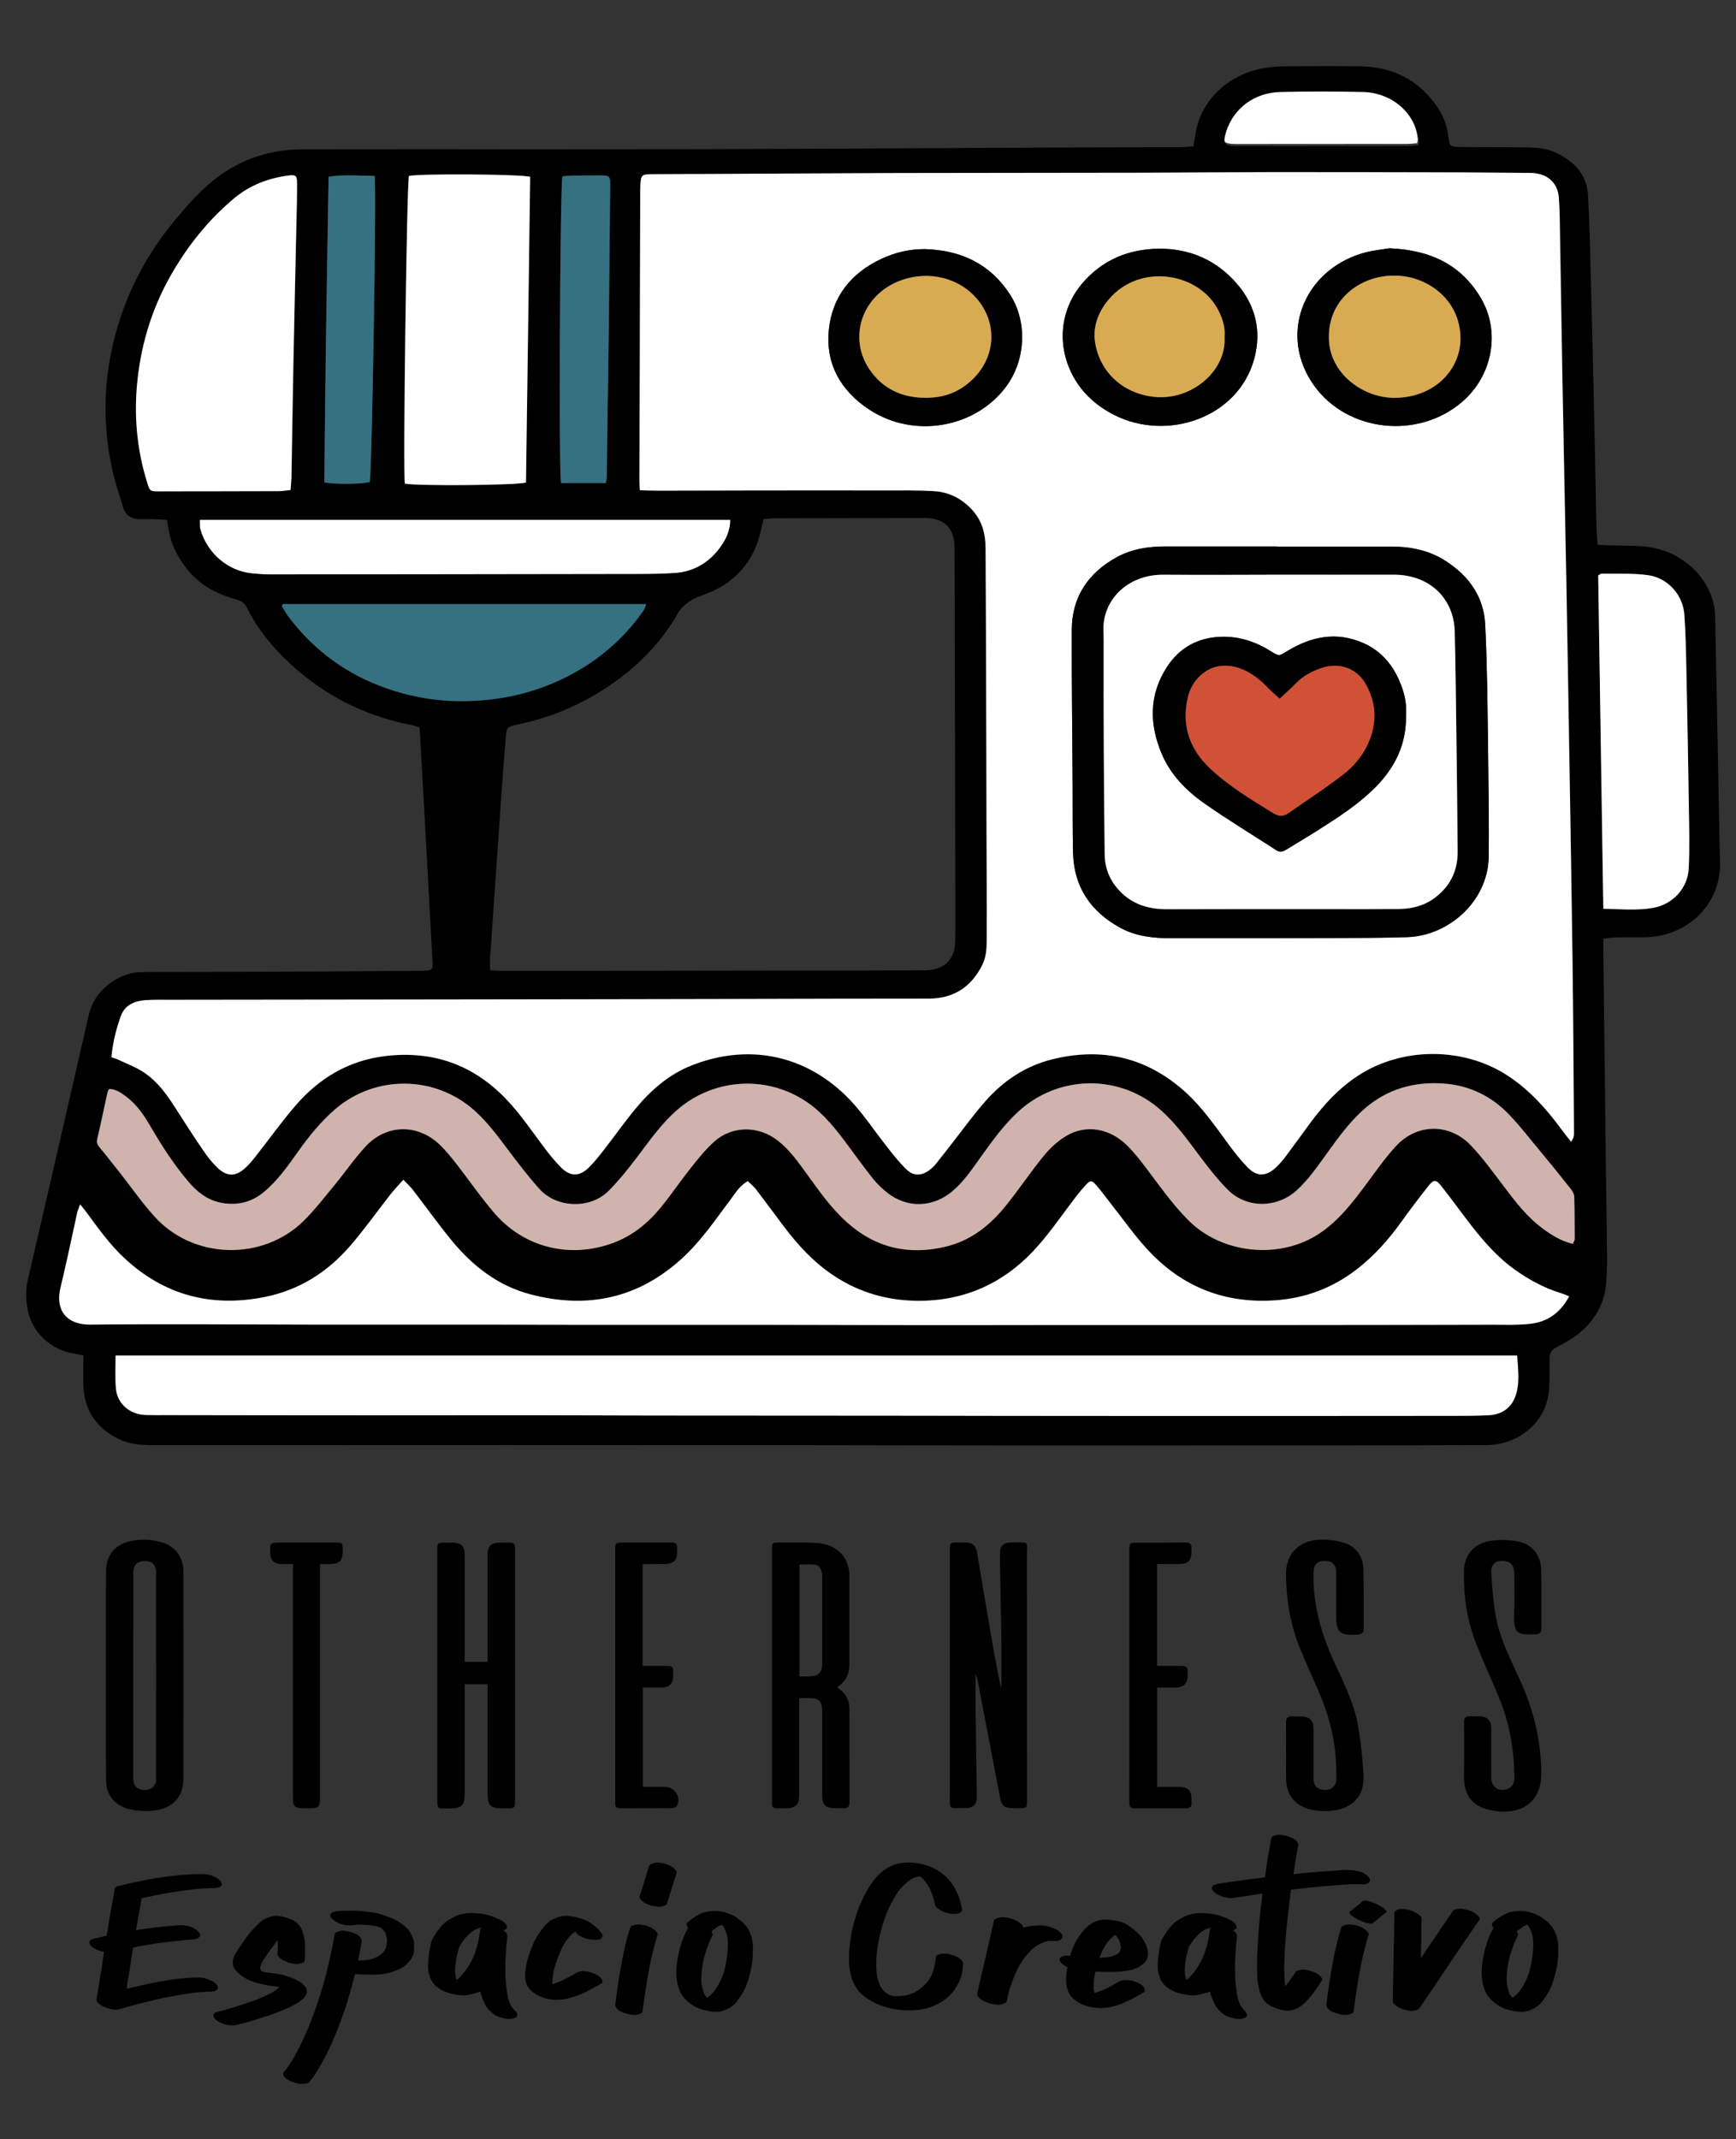 <?xml version="1.0" encoding="utf-8"?>
<!-- Generator: Adobe Illustrator 25.4.1, SVG Export Plug-In . SVG Version: 6.00 Build 0)  -->
<svg version="1.1" id="Capa_1" xmlns="http://www.w3.org/2000/svg" xmlns:xlink="http://www.w3.org/1999/xlink" x="0px" y="0px"
	 viewBox="0 0 166.28 204.89" style="enable-background:new 0 0 166.28 204.89;" xml:space="preserve">
<rect x="0" y="0" width="166.28" height="204.89" fill="#333333" stroke="none"/>
<style type="text/css">
	.st0{fill:#FFFFFF;}
	.st1{fill:#D0B3AD;}
	.st2{fill:#357181;}
	.st3{fill:#D8AB53;}
	.st4{fill:#D15137;}
</style>
<g>
	<path class="st0" d="M135.75,13.71c-0.31,0.03-0.64,0.07-0.96,0.07c-5.46,0.01-10.93,0.01-16.39,0.01c-1.25,0-1.43-0.25-1.04-1.43
		c0.73-2.23,2.71-3.71,5.21-3.76c2.62-0.05,5.25-0.06,7.87,0c2.86,0.06,5.12,2.11,5.36,4.75C135.8,13.44,135.77,13.53,135.75,13.71"
		/>
	<path d="M7.99,129.81c-0.48-0.09-0.81-0.15-1.14-0.22c-2.07-0.41-3.75-2.02-4.17-4.02c-0.21-0.99-0.25-1.98-0.02-2.98
		c1.2-5.15,2.38-10.31,3.57-15.47c0.76-3.29,1.5-6.57,2.26-9.86c0.37-1.59,1.33-2.76,2.79-3.56c0.76-0.41,1.59-0.61,2.46-0.61
		c4.58-0.01,9.17-0.01,13.75-0.03c3.48-0.01,6.97-0.04,10.45-0.07c0.89-0.01,1.77,0,2.66-0.02c0.76-0.02,0.87-0.12,0.83-0.82
		c-0.25-4.54-0.49-9.08-0.74-13.61c-0.14-2.56-0.29-5.13-0.43-7.69c-0.02-0.38-0.05-0.76-0.09-1.2c-0.31-0.09-0.59-0.19-0.88-0.24
		c-4.4-0.86-8.21-2.83-11.45-5.8c-1.71-1.57-3.17-3.36-4.2-5.43c-0.26-0.53-0.7-0.69-1.21-0.83c-1.84-0.51-3.42-1.43-4.58-2.93
		c-0.85-1.1-1.48-2.31-1.69-3.68c-0.05-0.29-0.11-0.58-0.18-0.95c-0.48-0.03-0.96-0.06-1.44-0.07c-0.37-0.01-0.73,0-1.1,0
		c-0.84,0.01-1.41-0.35-1.65-1.13c-0.37-1.25-0.8-2.49-1.07-3.75c-0.86-4.05-0.82-8.1,0.16-12.12c1.04-4.29,2.99-8.16,5.85-11.6
		c1.25-1.5,2.52-2.97,4.1-4.15c2.41-1.8,5.15-2.66,8.19-2.67c4.07-0.01,8.13-0.01,12.2-0.01c3.06,0,6.11,0.01,9.17,0.01
		c4.8,0,9.6,0,14.4-0.01c5.56-0.01,11.13-0.04,16.69-0.06c6.67-0.03,13.33-0.07,20-0.1c3.82-0.02,7.64-0.02,11.47-0.03
		c0.45,0,0.9-0.06,1.36-0.1c0.08-0.49,0.15-0.89,0.22-1.3c0.57-3.38,3.5-5.79,6.87-6.23c1.35-0.18,2.74-0.11,4.12-0.13
		c1.56-0.02,3.12-0.01,4.67,0.01c3.28,0.03,5.82,1.37,7.58,4.05c0.55,0.83,0.85,1.76,0.97,2.74c0.1,0.85,0.17,0.93,1.08,0.94
		c1.83,0.02,3.67,0.02,5.5,0.03c1.28,0.01,2.57-0.04,3.77,0.54c1.75,0.86,2.93,2.12,3.02,4.1c0.12,2.56,0.2,5.13,0.26,7.7
		c0.13,4.87,0.24,9.74,0.35,14.61c0.07,3.1,0.12,6.2,0.19,9.3c0.01,0.58,0.07,1.16,0.11,1.82c0.39,0.02,0.69,0.04,0.98,0.05
		c1.1,0.03,2.2,0.02,3.3,0.09c3.14,0.21,5.83,2.24,6.72,5.08c0.16,0.5,0.25,1.04,0.26,1.56c0.14,6.55,0.26,13.11,0.38,19.66
		c0.03,1.33,0.06,2.66,0.09,3.99c0.08,3.94-3.04,7.07-7.14,7.15c-0.98,0.02-1.96,0-2.94,0.02c-0.33,0.01-0.65,0.07-1.1,0.11
		c0,0.41,0,0.76,0,1.1c0.08,6.79,0.16,13.58,0.24,20.37c0.03,2.83,0.09,5.67,0.11,8.5c0.01,1.06,0.01,2.13-0.09,3.18
		c-0.18,1.74-0.98,3.24-2.3,4.41c-0.71,0.63-1.57,1.13-2.42,1.57c-0.52,0.27-0.7,0.57-0.69,1.1c0.01,0.94,0.01,1.89-0.04,2.83
		c-0.17,3.22-2.89,5.48-6.16,5.46c-2.66-0.02-5.32,0.02-7.98,0.02c-11.53,0.01-23.06,0.01-34.58,0.01c-7.86,0-15.72-0.02-23.57-0.03
		c-9.14-0.01-18.29-0.01-27.43-0.01c-11.34,0-22.69,0.01-34.03,0.01c-1.13,0-2.26-0.1-3.3-0.61c-2.16-1.07-3.25-2.79-3.35-5.1
		C7.95,131.76,7.99,130.82,7.99,129.81 M10.67,101.25c0.3,0.11,0.54,0.18,0.75,0.28c0.74,0.35,1.51,0.64,2.2,1.07
		c1.59,0.99,2.56,2.5,3.52,4.02c0.76,1.21,1.55,2.41,2.36,3.59c0.39,0.56,0.81,1.12,1.3,1.59c0.96,0.94,1.82,0.93,2.78,0
		c0.35-0.33,0.65-0.7,0.95-1.08c1.27-1.62,2.47-3.31,3.82-4.86c2.26-2.6,5.08-4.31,8.64-4.72c4.51-0.52,8.3,0.84,11.41,4.03
		c1.41,1.45,2.52,3.11,3.72,4.71c0.52,0.69,1.07,1.37,1.68,1.98c0.85,0.84,1.7,0.84,2.56,0.02c0.52-0.49,0.97-1.06,1.41-1.63
		c1.04-1.34,2.02-2.74,3.11-4.05c1.46-1.78,3.21-3.3,5.4-4.16c5.81-2.28,11.57-0.81,15.63,3.83c1.06,1.21,1.96,2.56,2.96,3.83
		c0.63,0.8,1.25,1.61,1.98,2.31c0.69,0.66,1.47,0.62,2.23,0.03c0.21-0.16,0.41-0.36,0.58-0.56c0.56-0.7,1.11-1.41,1.66-2.12
		c1.03-1.31,2.01-2.68,3.12-3.93c1.71-1.92,3.79-3.33,6.37-3.97c4.83-1.19,9.08-0.17,12.72,3.11c1.62,1.46,2.85,3.23,4.12,4.97
		c0.56,0.77,1.16,1.52,1.82,2.22c0.92,0.97,1.79,0.97,2.77,0.05c0.37-0.35,0.7-0.74,1-1.15c0.77-1.03,1.52-2.07,2.28-3.11
		c1.29-1.74,2.73-3.32,4.59-4.53c4.21-2.75,10.06-2.76,14.28-0.02c2.06,1.34,3.67,3.11,5.09,5.04c0.33,0.45,0.68,0.88,1.02,1.32
		c0.22-0.3,0.28-0.54,0.28-0.79c-0.04-5.49-0.07-10.98-0.14-16.47c-0.08-6.23-0.19-12.46-0.29-18.68c-0.1-5.84-0.19-11.69-0.3-17.53
		c-0.12-6.73-0.26-13.46-0.39-20.19c-0.08-4.37-0.14-8.74-0.22-13.11c-0.02-1.21-0.02-2.42-0.11-3.63
		c-0.12-1.52-1.16-2.37-2.75-2.38c-2.11-0.01-4.22-0.04-6.33-0.05c-6.08-0.01-12.17-0.03-18.25-0.03c-4.16,0-8.32,0.05-12.47,0.06
		c-7.83,0.02-15.66,0.01-23.48,0.03c-6.08,0.02-12.17,0.06-18.25,0.09c-1.8,0.01-3.61,0.01-5.41,0.02c-0.88,0.01-0.97,0.1-1.03,0.98
		c-0.02,0.41-0.02,0.83-0.02,1.24c-0.01,5.17-0.02,10.33-0.04,15.5c-0.01,3.87-0.03,7.73-0.04,11.6c0,0.29,0.03,0.57,0.05,0.95
		c0.65,0.01,1.22,0.04,1.8,0.04c3.06,0,6.11-0.02,9.17-0.02c4.16-0.01,8.31-0.01,12.47,0c1.59,0,3.18-0.03,4.77,0.07
		c1.42,0.09,2.62,0.72,3.59,1.76c0.98,1.05,1.3,2.31,1.31,3.68c0.02,4.13,0.04,8.27,0.05,12.4c0.02,5.05,0.02,10.1,0.04,15.15
		c0.01,3.19,0.04,6.38,0.02,9.57c0,0.94,0.02,1.9-0.41,2.78c-1.02,2.08-2.69,3.25-5.12,3.26c-2.96,0.01-5.93,0.01-8.89,0.01
		c-7.79,0.01-15.59,0.03-23.38,0.05c-4.86,0.01-9.72,0.01-14.58,0.02c-8.62,0.01-17.24,0.02-25.87,0.03c-0.79,0-1.59-0.01-2.38,0.04
		c-1.05,0.07-1.93,0.5-2.3,1.5C11.12,98.53,10.81,99.82,10.67,101.25 M73.14,49.71c-0.09,0.38-0.17,0.69-0.24,1
		c-0.65,3.1-2.56,5.23-5.57,6.28c-1.26,0.44-2.11,1.05-2.64,2.17c-0.04,0.08-0.09,0.15-0.14,0.23c-1.57,2.48-3.62,4.52-6.06,6.2
		c-2.7,1.85-5.67,3.13-8.91,3.8c-1.03,0.21-1.06,0.28-1.14,1.28c-0.12,1.5-0.24,3-0.35,4.5c-0.39,5.53-0.77,11.06-1.15,16.59
		c-0.03,0.37,0,0.74,0,1.16c0.38,0.03,0.65,0.06,0.92,0.06c4.86,0,9.72-0.01,14.58-0.01c4.8-0.01,9.6-0.01,14.39-0.02
		c3.91,0,7.82,0,11.74-0.02c1.86-0.01,2.89-1.01,2.93-2.8c0.01-0.68,0.01-1.36,0.01-2.04c-0.01-6.32-0.03-12.63-0.04-18.95
		c-0.01-5.58-0.02-11.16-0.04-16.73c-0.01-1.84-1-2.8-2.89-2.8c-4.8,0.01-9.6,0.02-14.4,0.03C73.82,49.66,73.49,49.69,73.14,49.71
		 M150.31,124.15c-0.38-0.15-0.62-0.25-0.88-0.33c-1.53-0.48-2.9-1.23-4.2-2.14c-1.75-1.23-3.12-2.82-4.4-4.47
		c-0.93-1.2-1.81-2.44-2.76-3.64c-0.49-0.62-0.72-0.61-1.2,0c-0.87,1.1-1.72,2.22-2.54,3.36c-1.26,1.76-2.67,3.37-4.42,4.7
		c-2.25,1.71-4.8,2.69-7.65,2.9c-4.91,0.36-9.02-1.29-12.27-4.81c-1.32-1.42-2.43-3.03-3.64-4.55c-0.43-0.54-0.83-1.1-1.28-1.62
		c-0.47-0.55-0.59-0.54-1.06-0.03c-0.32,0.35-0.63,0.72-0.92,1.1c-1.18,1.54-2.28,3.14-3.55,4.61c-2.91,3.35-6.6,5.27-11.21,5.35
		c-3.09,0.05-5.91-0.74-8.47-2.43c-1.92-1.28-3.42-2.93-4.78-4.73c-0.88-1.17-1.74-2.35-2.63-3.51c-0.22-0.29-0.53-0.53-0.79-0.79
		c-0.8,0.48-1.19,1.16-1.65,1.77c-1.45,1.93-2.8,3.94-4.61,5.6c-4.18,3.85-9.07,4.92-14.57,3.47c-3.15-0.83-5.58-2.76-7.57-5.2
		c-1.29-1.57-2.47-3.23-3.71-4.84c-0.23-0.3-0.52-0.55-0.88-0.93c-0.46,0.52-0.87,0.94-1.23,1.39c-1.29,1.64-2.5,3.36-3.87,4.94
		c-2.15,2.49-4.84,4.22-8.18,4.89c-5.18,1.03-9.68-0.2-13.48-3.76c-1.37-1.28-2.45-2.79-3.54-4.28c-0.18-0.25-0.39-0.49-0.67-0.83
		c-0.13,0.37-0.23,0.58-0.28,0.8c-0.53,2.39-1.02,4.8-1.6,7.18c-0.52,2.1,0.55,3.56,2.84,3.53c7.15-0.07,14.3-0.01,21.45,0
		c5.65,0,11.31,0,16.96,0c3.36,0,6.72,0.01,10.08,0.02c5.56,0,11.12,0,16.68,0c4.65,0.01,9.29,0.03,13.94,0.03
		c4.46,0,8.92-0.01,13.38-0.01c7.09,0,14.18,0,21.27,0c3.39,0,6.78,0,10.18-0.01c3.45,0,6.91,0,10.36-0.02
		c1.22,0,2.45,0.05,3.66-0.09C148.25,126.59,149.48,125.71,150.31,124.15 M150.66,119.13c0.08-0.22,0.15-0.32,0.15-0.43
		c0-1.36,0.01-2.71-0.04-4.07c-0.01-0.26-0.17-0.56-0.34-0.78c-1.06-1.33-2.13-2.66-3.22-3.97c-0.96-1.15-1.87-2.34-2.93-3.39
		c-1.75-1.74-3.93-2.67-6.47-2.75c-2.9-0.1-5.38,0.79-7.48,2.76c-1.24,1.17-2.22,2.51-3.19,3.87c-0.91,1.26-1.77,2.55-2.94,3.61
		c-1.9,1.73-4.8,1.77-6.6-0.03c-0.99-0.99-1.86-2.11-2.7-3.23c-1.13-1.51-2.22-3.04-3.63-4.32c-3.94-3.57-9.86-3.53-13.76,0.06
		c-1.36,1.25-2.43,2.72-3.49,4.21c-0.85,1.19-1.64,2.42-2.79,3.39c-1.88,1.59-4.34,1.68-6.28,0.15c-0.52-0.41-1-0.88-1.4-1.39
		c-0.96-1.22-1.86-2.49-2.8-3.73c-1.14-1.51-2.38-2.94-4.06-3.92c-3.78-2.21-8.54-1.75-11.83,1.11c-1.47,1.28-2.56,2.84-3.72,4.36
		c-0.9,1.19-1.82,2.37-2.88,3.43c-1.77,1.76-4.96,1.62-6.59-0.18c-1.1-1.22-2.09-2.53-3.08-3.84c-0.97-1.29-1.93-2.59-3.15-3.68
		c-3.78-3.39-9.5-3.45-13.35-0.14c-1.36,1.17-2.47,2.53-3.49,3.97c-1,1.41-1.99,2.84-3.35,3.97c-1.2,0.99-2.57,1.32-4.1,1.02
		c-1.34-0.26-2.3-1.05-3.13-2.03c-1.34-1.58-2.47-3.3-3.5-5.07c-0.66-1.13-1.35-2.25-2.45-3.06c-0.48-0.35-0.96-0.72-1.63-0.74
		c-0.06,0.13-0.14,0.23-0.16,0.34c-0.33,1.5-0.65,3.01-0.99,4.5c-0.09,0.38,0.11,0.6,0.32,0.86c0.6,0.74,1.2,1.49,1.79,2.24
		c1.13,1.43,2.17,2.94,3.39,4.28c3.73,4.12,10.33,4.25,14.23,0.45c1.11-1.08,2.06-2.33,3.05-3.53c1.01-1.22,1.9-2.54,2.98-3.69
		c1.99-2.1,5-2.11,7.07-0.1c0.58,0.56,1.09,1.19,1.59,1.83c1.23,1.58,2.36,3.24,3.67,4.75c2.87,3.29,7.27,4.34,11.38,2.79
		c1.87-0.71,3.34-1.95,4.57-3.45c0.96-1.18,1.81-2.45,2.76-3.64c0.73-0.91,1.45-1.84,2.32-2.61c1.74-1.53,4.22-1.51,6.05-0.1
		c1.14,0.88,1.95,2.03,2.77,3.16c1.19,1.64,2.34,3.31,3.89,4.69c2.74,2.45,5.92,3.18,9.51,2.3c2.42-0.59,4.23-2.08,5.72-3.94
		c1.23-1.54,2.33-3.18,3.58-4.71c0.59-0.73,1.32-1.42,2.13-1.91c1.93-1.16,4.21-0.78,5.92,0.92c0.7,0.7,1.3,1.49,1.89,2.27
		c1.26,1.67,2.46,3.37,3.95,4.87c3.21,3.21,8.72,3.79,12.53,1.26c1.88-1.25,3.19-2.98,4.5-4.74c0.91-1.22,1.79-2.47,2.81-3.6
		c2.03-2.23,5.18-2.25,7.25-0.05c1.1,1.17,2.06,2.49,3.03,3.77c1.16,1.53,2.3,3.06,3.89,4.21
		C148.67,118.32,149.54,118.87,150.66,119.13 M11.07,129.82c0,1.11-0.06,2.12,0.01,3.11c0.11,1.48,1.31,2.53,2.86,2.59
		c0.7,0.02,1.4,0.01,2.11,0.01c6.54,0.01,13.08,0.02,19.62,0.02c4.92,0,9.84-0.01,14.76-0.01c4.03,0,8.07,0.02,12.1,0.03
		c5.78,0.01,11.56,0,17.33,0.01c5.41,0,10.82,0.01,16.23,0.02c4.86,0.01,9.72,0.01,14.58,0.01c4.28,0,8.56,0,12.84,0
		c5.2,0,10.39,0,15.59,0c1.16,0,2.32,0,3.48-0.06c1.21-0.06,2.11-0.67,2.53-1.76c0.48-1.27,0.27-2.6,0.19-3.96H11.07z M27.83,46.93
		c0.04-0.56,0.1-1.06,0.11-1.55c0.07-3.51,0.11-7.02,0.18-10.53c0.09-4.66,0.2-9.32,0.3-13.98c0.02-1.12,0.05-2.24,0.05-3.36
		c0-0.7-0.14-0.8-0.8-0.72c-1.95,0.25-3.72,0.93-5.22,2.18c-2.47,2.07-4.45,4.54-6.02,7.29c-1.95,3.4-3.02,7.08-3.32,10.95
		c-0.23,3.06,0.09,6.06,1.01,9c0.26,0.82,0.28,0.83,1.14,0.83c3.82,0,7.64-0.01,11.46-0.02C27.06,47.04,27.41,46.97,27.83,46.93
		 M38.78,46.32c1.35,0.23,10.8,0.16,11.61-0.11c0.13-9.75,0.26-19.53,0.39-29.27c-0.88-0.27-10.62-0.32-11.61-0.09
		C38.96,17.65,38.58,45.29,38.78,46.32 M153.57,87.03c1.69,0.04,3.25,0.19,4.78-0.09c1.9-0.35,3.32-1.91,3.41-3.78
		c0.09-1.82,0.05-3.65,0.02-5.48c-0.07-4.45-0.15-8.91-0.24-13.36c-0.04-1.83-0.07-3.66-0.2-5.48c-0.13-1.85-1.57-3.49-3.45-3.75
		c-1.47-0.21-2.98-0.12-4.47-0.15c-0.08,0-0.16,0.07-0.33,0.16C153.24,65.67,153.41,76.28,153.57,87.03 M19.14,49.79
		c0.02,0.38-0.02,0.68,0.06,0.95c0.71,2.33,2.68,3.95,4.95,4.17c0.55,0.05,1.1,0.1,1.65,0.1c11.25-0.01,22.5-0.02,33.75-0.04
		c1.71,0,3.43,0.01,5.13-0.1c1.73-0.12,3.14-0.95,4.18-2.29c0.62-0.8,1.08-1.7,1.08-2.79H19.14z M27.1,57.85
		c-0.04,0.07-0.07,0.14-0.11,0.21c0.26,0.39,0.49,0.81,0.77,1.18c2.36,3.06,5.36,5.29,9.08,6.62c2.61,0.94,5.31,1.37,8.08,1.28
		c3.31-0.1,6.46-0.85,9.41-2.35c2.98-1.52,5.41-3.61,7.29-6.3c0.12-0.17,0.17-0.4,0.27-0.64H27.1z M53.87,16.89
		c-0.24,1.25-0.36,28.59-0.13,29.37h4.29c0.03-0.23,0.08-0.42,0.09-0.62c0.02-1.47,0.03-2.95,0.05-4.42
		c0.04-3.16,0.1-6.31,0.14-9.47c0.04-3.13,0.06-6.25,0.09-9.38c0.02-1.53,0.04-3.07,0.05-4.6c0.01-0.89-0.06-0.97-0.96-0.97
		c-0.95,0-1.9,0.01-2.84,0.02C54.39,16.82,54.12,16.86,53.87,16.89 M31.47,16.92c-0.16,9.81-0.33,19.55-0.41,29.28
		c1.15,0.21,3.68,0.17,4.35-0.04c0.21-1.08,0.67-28.57,0.46-29.31C34.45,16.83,33.01,16.71,31.47,16.92 M135.86,13.91
		c0.02-0.18,0.05-0.27,0.04-0.35c-0.24-2.64-2.5-4.68-5.36-4.75c-2.62-0.06-5.25-0.06-7.87,0c-2.5,0.05-4.48,1.53-5.21,3.76
		c-0.38,1.18-0.21,1.43,1.04,1.43c5.46,0,10.93-0.01,16.39-0.01C135.22,13.98,135.54,13.93,135.86,13.91"/>
	<path class="st0" d="M10.67,101.25c0.14-1.43,0.46-2.72,0.91-3.96c0.37-1,1.25-1.42,2.3-1.5c0.79-0.06,1.59-0.04,2.38-0.04
		c8.62-0.01,17.24-0.02,25.87-0.03c4.86-0.01,9.72-0.01,14.58-0.02c7.79-0.01,15.59-0.03,23.38-0.05c2.96-0.01,5.93,0,8.89-0.01
		c2.43-0.01,4.1-1.18,5.12-3.26c0.43-0.88,0.41-1.84,0.41-2.78c0.02-3.19-0.01-6.38-0.02-9.57c-0.01-5.05-0.02-10.1-0.04-15.15
		c-0.01-4.13-0.03-8.27-0.05-12.4c-0.01-1.37-0.33-2.62-1.31-3.68c-0.97-1.04-2.16-1.67-3.59-1.76c-1.58-0.1-3.18-0.07-4.77-0.07
		c-4.16-0.01-8.31,0-12.47,0c-3.06,0-6.11,0.02-9.17,0.02c-0.57,0-1.15-0.02-1.8-0.04c-0.02-0.38-0.05-0.67-0.05-0.95
		c0.01-3.87,0.03-7.73,0.04-11.6c0.01-5.17,0.02-10.33,0.04-15.5c0-0.41,0-0.83,0.02-1.24c0.05-0.88,0.15-0.97,1.03-0.98
		c1.8-0.01,3.61-0.02,5.41-0.02c6.08-0.03,12.17-0.07,18.25-0.09c7.83-0.02,15.66-0.01,23.48-0.03c4.16-0.01,8.32-0.05,12.47-0.06
		c6.08,0,12.17,0.01,18.25,0.03c2.11,0.01,4.22,0.04,6.33,0.05c1.58,0.01,2.63,0.86,2.75,2.38c0.09,1.21,0.09,2.42,0.11,3.63
		c0.08,4.37,0.14,8.74,0.22,13.11c0.12,6.73,0.26,13.46,0.39,20.19c0.11,5.84,0.2,11.69,0.3,17.53c0.1,6.23,0.21,12.46,0.29,18.69
		c0.07,5.49,0.1,10.98,0.14,16.47c0,0.25-0.06,0.49-0.28,0.79c-0.34-0.44-0.69-0.87-1.02-1.32c-1.43-1.94-3.03-3.7-5.09-5.04
		c-4.22-2.74-10.07-2.73-14.28,0.02c-1.86,1.21-3.3,2.79-4.59,4.53c-0.76,1.03-1.51,2.08-2.28,3.11c-0.3,0.4-0.63,0.8-1,1.15
		c-0.98,0.91-1.86,0.91-2.77-0.05c-0.66-0.69-1.26-1.45-1.82-2.22c-1.27-1.73-2.5-3.51-4.12-4.97c-3.65-3.28-7.9-4.3-12.72-3.11
		c-2.58,0.64-4.67,2.05-6.37,3.97c-1.11,1.25-2.09,2.61-3.12,3.93c-0.55,0.7-1.1,1.42-1.66,2.12c-0.17,0.21-0.37,0.4-0.58,0.56
		c-0.77,0.59-1.55,0.64-2.23-0.03c-0.73-0.7-1.36-1.51-1.98-2.31c-1-1.27-1.9-2.62-2.96-3.83c-4.06-4.64-9.82-6.12-15.63-3.83
		c-2.19,0.86-3.93,2.38-5.4,4.16c-1.08,1.31-2.06,2.71-3.11,4.05c-0.44,0.56-0.89,1.13-1.41,1.63c-0.86,0.81-1.71,0.81-2.56-0.02
		c-0.62-0.61-1.16-1.29-1.68-1.98c-1.2-1.6-2.31-3.26-3.72-4.71c-3.11-3.19-6.9-4.55-11.41-4.03c-3.56,0.41-6.39,2.12-8.64,4.72
		c-1.35,1.56-2.54,3.24-3.82,4.86c-0.29,0.38-0.6,0.75-0.95,1.08c-0.96,0.92-1.82,0.94-2.78,0c-0.49-0.48-0.92-1.03-1.3-1.59
		c-0.81-1.18-1.59-2.38-2.36-3.59c-0.96-1.52-1.93-3.03-3.52-4.02c-0.69-0.43-1.46-0.72-2.2-1.07
		C11.2,101.42,10.97,101.36,10.67,101.25 M122.34,52.35v-0.01c-3.55,0-7.09,0-10.64,0c-1.64,0-3.23,0.21-4.69,1.01
		c-2.82,1.53-4.34,3.86-4.35,6.99c-0.02,4.96,0.05,9.92,0.08,14.88c0.01,2.15-0.01,4.31,0.04,6.46c0.08,3.23,1.64,5.61,4.54,7.19
		c1.52,0.83,3.19,0.99,4.88,0.99c5.07,0,10.15,0,15.22-0.02c2.47-0.01,4.95,0,7.42-0.08c3.9-0.14,7.68-3.41,7.75-7.68
		c0.02-1.36,0.02-2.71,0.01-4.07c-0.04-3.92-0.08-7.85-0.14-11.77c-0.04-2.12-0.1-4.25-0.2-6.37c-0.13-2.69-1.52-4.67-3.79-6.13
		c-1.55-1-3.29-1.38-5.13-1.37C129.68,52.36,126.01,52.35,122.34,52.35 M110.96,23.82c-2.93,0.05-5.39,1.09-7.28,3.31
		c-2.03,2.38-2.47,5.64-1.06,8.56c0.87,1.79,2.27,3.11,4.09,4.04c5.08,2.59,11.89,0.29,13.43-5.37c0.71-2.62,0.15-5.07-1.63-7.15
		C116.58,24.96,114.04,23.8,110.96,23.82 M133.08,23.78c-0.64,0.12-1.69,0.2-2.66,0.5c-5.64,1.73-7.98,7.88-4.53,12.67
		c3.21,4.45,9.96,5.15,14.16,1.54c2.94-2.53,3.71-6.76,1.76-10.01C139.95,25.41,137.11,23.94,133.08,23.78 M88.59,23.86
		c-1.47-0.01-2.86,0.32-4.16,0.93c-2.95,1.38-4.72,3.66-5.04,6.79c-0.33,3.24,1.11,5.83,3.86,7.64c4.29,2.83,10.19,1.77,13.13-2.21
		c1.88-2.54,2.06-6.21,0.34-8.84C94.83,25.28,92.06,23.96,88.59,23.86"/>
	<path class="st0" d="M150.3,124.15c-0.83,1.56-2.05,2.44-3.7,2.63c-1.21,0.14-2.44,0.09-3.66,0.09c-3.45,0.01-6.91,0.01-10.36,0.02
		c-3.39,0-6.78,0.01-10.18,0.01c-7.09,0-14.18,0-21.27,0c-4.46,0-8.92,0.02-13.38,0.01c-4.64,0-9.29-0.03-13.94-0.03
		c-5.56-0.01-11.12,0-16.68,0c-3.36,0-6.72-0.01-10.09-0.02c-5.65,0-11.31,0-16.96,0c-7.15-0.01-14.3-0.07-21.45,0
		c-2.29,0.02-3.35-1.43-2.84-3.53c0.58-2.38,1.07-4.78,1.6-7.18c0.05-0.22,0.15-0.43,0.28-0.8c0.27,0.34,0.48,0.57,0.66,0.83
		c1.1,1.49,2.17,3,3.54,4.28c3.8,3.56,8.31,4.79,13.48,3.76c3.34-0.67,6.03-2.4,8.18-4.89c1.37-1.58,2.58-3.29,3.87-4.94
		c0.36-0.46,0.77-0.88,1.23-1.4c0.36,0.38,0.65,0.64,0.88,0.93c1.24,1.61,2.42,3.26,3.71,4.84c1.99,2.43,4.42,4.37,7.57,5.2
		c5.5,1.45,10.39,0.37,14.57-3.47c1.81-1.66,3.16-3.67,4.61-5.6c0.46-0.62,0.85-1.3,1.65-1.77c0.26,0.26,0.57,0.5,0.79,0.79
		c0.89,1.16,1.75,2.34,2.63,3.51c1.36,1.8,2.86,3.45,4.78,4.73c2.55,1.7,5.38,2.48,8.47,2.43c4.61-0.08,8.3-2,11.21-5.35
		c1.27-1.46,2.37-3.07,3.55-4.61c0.29-0.38,0.6-0.75,0.92-1.1c0.47-0.51,0.59-0.52,1.06,0.03c0.45,0.52,0.85,1.08,1.28,1.62
		c1.2,1.52,2.32,3.13,3.64,4.55c3.26,3.52,7.36,5.17,12.27,4.81c2.85-0.21,5.4-1.18,7.65-2.9c1.75-1.33,3.16-2.94,4.42-4.7
		c0.82-1.14,1.66-2.26,2.54-3.36c0.49-0.61,0.71-0.62,1.2,0c0.95,1.19,1.83,2.43,2.76,3.63c1.28,1.66,2.65,3.24,4.4,4.47
		c1.3,0.91,2.67,1.66,4.2,2.14C149.68,123.9,149.93,124,150.3,124.15"/>
	<path class="st1" d="M150.66,119.13c-1.11-0.26-1.98-0.81-2.81-1.41c-1.59-1.15-2.74-2.68-3.89-4.21c-0.97-1.28-1.93-2.6-3.03-3.77
		c-2.07-2.2-5.22-2.17-7.25,0.06c-1.03,1.12-1.9,2.38-2.81,3.6c-1.3,1.75-2.62,3.49-4.5,4.74c-3.81,2.53-9.33,1.95-12.53-1.26
		c-1.5-1.5-2.69-3.2-3.95-4.87c-0.59-0.79-1.2-1.57-1.89-2.27c-1.71-1.7-3.99-2.09-5.92-0.92c-0.81,0.49-1.54,1.18-2.13,1.91
		c-1.25,1.53-2.34,3.17-3.58,4.71c-1.49,1.86-3.3,3.34-5.72,3.94c-3.58,0.88-6.76,0.15-9.51-2.3c-1.54-1.38-2.69-3.04-3.89-4.69
		c-0.82-1.13-1.63-2.29-2.77-3.17c-1.83-1.41-4.32-1.43-6.05,0.1c-0.87,0.77-1.6,1.7-2.32,2.61c-0.95,1.19-1.8,2.46-2.76,3.64
		c-1.22,1.51-2.7,2.75-4.57,3.45c-4.11,1.55-8.51,0.51-11.38-2.79c-1.31-1.51-2.44-3.17-3.67-4.75c-0.5-0.63-1.01-1.27-1.59-1.83
		c-2.08-2.02-5.08-2.01-7.07,0.1c-1.09,1.15-1.97,2.47-2.98,3.69c-0.99,1.2-1.94,2.44-3.05,3.53c-3.9,3.8-10.5,3.67-14.23-0.45
		c-1.22-1.35-2.26-2.85-3.39-4.29c-0.59-0.75-1.18-1.5-1.79-2.24c-0.21-0.26-0.41-0.48-0.32-0.86c0.35-1.5,0.66-3,0.99-4.5
		c0.02-0.11,0.1-0.21,0.16-0.34c0.67,0.02,1.15,0.38,1.63,0.74c1.1,0.81,1.79,1.93,2.45,3.06c1.04,1.78,2.16,3.49,3.5,5.07
		c0.83,0.98,1.8,1.77,3.13,2.03c1.54,0.29,2.91-0.03,4.1-1.02c1.36-1.13,2.35-2.56,3.35-3.97c1.03-1.44,2.14-2.8,3.49-3.97
		c3.85-3.31,9.57-3.26,13.35,0.14c1.22,1.09,2.18,2.39,3.15,3.68c0.99,1.31,1.98,2.63,3.08,3.84c1.63,1.8,4.81,1.94,6.59,0.18
		c1.06-1.05,1.98-2.24,2.88-3.42c1.15-1.53,2.25-3.09,3.72-4.36c3.29-2.86,8.05-3.33,11.83-1.11c1.68,0.98,2.92,2.41,4.06,3.92
		c0.94,1.24,1.83,2.51,2.8,3.73c0.4,0.51,0.89,0.98,1.4,1.39c1.93,1.53,4.4,1.45,6.28-0.15c1.14-0.97,1.93-2.2,2.79-3.39
		c1.06-1.48,2.13-2.95,3.49-4.21c3.91-3.59,9.83-3.63,13.76-0.06c1.41,1.28,2.5,2.81,3.63,4.32c0.84,1.12,1.71,2.24,2.7,3.23
		c1.8,1.8,4.71,1.76,6.6,0.03c1.17-1.07,2.03-2.36,2.94-3.61c0.98-1.36,1.96-2.7,3.19-3.87c2.09-1.98,4.58-2.86,7.48-2.76
		c2.54,0.08,4.71,1.02,6.47,2.75c1.06,1.05,1.97,2.24,2.93,3.39c1.09,1.31,2.16,2.63,3.22,3.97c0.17,0.22,0.34,0.51,0.34,0.78
		c0.04,1.36,0.03,2.71,0.04,4.07C150.81,118.81,150.73,118.92,150.66,119.13"/>
	<path class="st0" d="M11.07,129.82h134.25c0.08,1.36,0.29,2.69-0.19,3.96c-0.41,1.09-1.32,1.7-2.53,1.76
		c-1.16,0.06-2.32,0.06-3.48,0.06c-5.2,0.01-10.39,0-15.59,0.01c-4.28,0-8.56,0-12.84,0c-4.86,0-9.72-0.01-14.58-0.01
		c-5.41-0.01-10.82-0.02-16.23-0.02c-5.78,0-11.56,0-17.33-0.01c-4.03,0-8.07-0.03-12.1-0.03c-4.92,0-9.84,0.01-14.76,0.01
		c-6.54,0-13.08-0.01-19.62-0.02c-0.7,0-1.41,0.01-2.11-0.01c-1.55-0.05-2.75-1.1-2.86-2.59C11.01,131.94,11.07,130.94,11.07,129.82
		"/>
	<path class="st0" d="M27.83,46.93c-0.42,0.04-0.77,0.11-1.13,0.11c-3.82,0.01-7.64,0.02-11.46,0.02c-0.86,0-0.89-0.01-1.14-0.83
		c-0.92-2.94-1.24-5.95-1.01-9c0.3-3.87,1.37-7.55,3.32-10.95c1.58-2.75,3.55-5.22,6.02-7.29c1.5-1.25,3.27-1.93,5.22-2.18
		c0.66-0.09,0.8,0.02,0.8,0.72c0.01,1.12-0.02,2.24-0.05,3.36c-0.1,4.66-0.21,9.32-0.3,13.98c-0.07,3.51-0.12,7.02-0.18,10.53
		C27.93,45.87,27.87,46.37,27.83,46.93"/>
	<path class="st0" d="M38.78,46.32c-0.19-1.03,0.18-28.68,0.39-29.47c0.99-0.23,10.73-0.18,11.61,0.09
		c-0.13,9.74-0.26,19.52-0.4,29.27C49.57,46.48,40.13,46.56,38.78,46.32"/>
	<path class="st0" d="M153.57,87.03c-0.16-10.75-0.33-21.36-0.49-31.93c0.17-0.08,0.25-0.16,0.33-0.16c1.49,0.03,3-0.06,4.47,0.15
		c1.88,0.27,3.32,1.9,3.45,3.76c0.13,1.82,0.16,3.65,0.2,5.48c0.09,4.45,0.18,8.9,0.24,13.36c0.03,1.83,0.07,3.65-0.02,5.48
		c-0.09,1.88-1.5,3.44-3.41,3.78C156.82,87.22,155.26,87.07,153.57,87.03"/>
	<path class="st0" d="M19.14,49.79h50.8c0,1.09-0.46,1.98-1.08,2.79c-1.04,1.34-2.45,2.17-4.18,2.29c-1.7,0.12-3.42,0.1-5.13,0.1
		c-11.25,0.02-22.5,0.03-33.75,0.04c-0.55,0-1.1-0.05-1.65-0.1c-2.27-0.22-4.24-1.84-4.94-4.17C19.12,50.47,19.16,50.17,19.14,49.79
		"/>
	<path class="st2" d="M27.1,57.85H61.9c-0.1,0.24-0.14,0.47-0.27,0.64c-1.89,2.69-4.31,4.78-7.29,6.3
		c-2.95,1.51-6.09,2.25-9.41,2.35c-2.78,0.09-5.47-0.34-8.08-1.28c-3.71-1.33-6.72-3.56-9.08-6.62c-0.29-0.37-0.52-0.78-0.77-1.18
		C27.03,57.99,27.07,57.92,27.1,57.85"/>
	<path class="st2" d="M53.87,16.89c0.24-0.02,0.51-0.06,0.78-0.07c0.95-0.01,1.89-0.02,2.84-0.02c0.9,0,0.97,0.08,0.96,0.97
		c-0.02,1.53-0.04,3.07-0.05,4.6c-0.03,3.13-0.05,6.25-0.09,9.38c-0.04,3.16-0.09,6.31-0.14,9.47c-0.02,1.47-0.03,2.95-0.05,4.42
		c0,0.2-0.05,0.39-0.09,0.62h-4.29C53.51,45.48,53.64,18.14,53.87,16.89"/>
	<path class="st2" d="M31.47,16.92c1.54-0.22,2.99-0.09,4.41-0.07c0.21,0.74-0.25,28.22-0.46,29.31c-0.67,0.21-3.21,0.25-4.35,0.04
		C31.14,36.47,31.31,26.73,31.47,16.92"/>
	<path d="M122.34,52.35c3.67,0,7.34,0.01,11,0c1.85,0,3.58,0.37,5.13,1.37c2.26,1.46,3.66,3.45,3.79,6.13
		c0.1,2.12,0.16,4.24,0.2,6.37c0.06,3.92,0.1,7.85,0.14,11.77c0.01,1.36,0.01,2.71-0.01,4.07c-0.07,4.27-3.85,7.53-7.75,7.68
		c-2.47,0.09-4.95,0.08-7.42,0.09c-5.07,0.02-10.15,0.02-15.22,0.02c-1.69,0-3.36-0.16-4.88-0.99c-2.89-1.58-4.46-3.96-4.54-7.19
		c-0.05-2.15-0.03-4.31-0.04-6.46c-0.03-4.96-0.09-9.92-0.08-14.88c0.01-3.13,1.53-5.46,4.35-6.99c1.46-0.79,3.05-1.01,4.69-1.01
		c3.55,0,7.09,0,10.64,0V52.35z M122.52,55.04C122.52,55.05,122.52,55.05,122.52,55.04c-3.7,0.01-7.4,0.02-11.1,0.01
		c-3.44-0.02-5.84,2.44-5.73,5.39c0.03,0.71,0.02,1.42,0.02,2.12c0.01,2.89,0,5.78,0.01,8.68c0.02,3.54,0.05,7.08,0.09,10.62
		c0.02,1.32,0.49,2.47,1.42,3.46c1.24,1.32,2.82,1.78,4.61,1.77c5.29-0.02,10.58-0.01,15.87-0.01c2.05,0,4.1,0.01,6.15-0.01
		c1.21-0.01,2.37-0.24,3.38-0.94c1.61-1.12,2.39-2.65,2.38-4.55c-0.03-3.93-0.08-7.85-0.13-11.78c-0.04-3.1-0.08-6.2-0.15-9.3
		c-0.08-3.25-2.47-5.46-5.82-5.46C129.85,55.05,126.19,55.04,122.52,55.04"/>
	<path d="M110.96,23.82c3.08-0.03,5.62,1.14,7.54,3.39c1.78,2.08,2.34,4.53,1.63,7.15c-1.53,5.66-8.35,7.96-13.43,5.37
		c-1.82-0.93-3.22-2.25-4.09-4.04c-1.41-2.92-0.97-6.18,1.06-8.56C105.57,24.92,108.03,23.87,110.96,23.82 M117.29,32.27
		c0.08-0.86-0.16-1.66-0.54-2.45c-1.82-3.73-7.58-4.7-10.57-1.12c-1.06,1.27-1.58,2.77-1.24,4.38c0.66,3.13,3.35,4.98,6.33,4.96
		C114.51,38.02,117.5,35.31,117.29,32.27"/>
	<path d="M133.08,23.78c4.03,0.17,6.87,1.63,8.72,4.7c1.95,3.25,1.18,7.48-1.76,10.01c-4.2,3.61-10.95,2.91-14.16-1.54
		c-3.45-4.79-1.1-10.94,4.53-12.67C131.39,23.98,132.44,23.89,133.08,23.78 M133.49,26.4c-3.16-0.02-6.47,2.29-6.19,6.33
		c0.22,3.2,3.4,5.46,6.43,5.38c3.79-0.1,6.16-2.8,6.16-5.66C139.89,28.5,136.41,26.33,133.49,26.4"/>
	<path d="M88.59,23.86c3.47,0.1,6.24,1.42,8.13,4.31c1.71,2.63,1.53,6.3-0.34,8.84c-2.94,3.98-8.84,5.04-13.13,2.21
		c-2.75-1.81-4.19-4.4-3.86-7.64c0.32-3.13,2.09-5.42,5.04-6.79C85.73,24.18,87.12,23.85,88.59,23.86 M88.61,38.1
		c1.78,0.01,3.2-0.51,4.47-1.71c2.25-2.11,2.5-5.27,0.61-7.63c-1.72-2.16-4.68-2.88-7.35-1.94c-3.78,1.34-5.24,5.54-2.97,8.69
		C84.63,37.26,86.42,38.09,88.61,38.1"/>
	<path class="st0" d="M122.52,55.04c3.67,0,7.34,0,11,0c3.35,0,5.74,2.21,5.82,5.46c0.08,3.1,0.11,6.2,0.15,9.3
		c0.05,3.92,0.1,7.85,0.13,11.77c0.01,1.9-0.77,3.43-2.38,4.55c-1.01,0.7-2.17,0.93-3.38,0.94c-2.05,0.02-4.1,0.01-6.15,0.01
		c-5.29,0-10.58-0.01-15.87,0.01c-1.8,0.01-3.37-0.45-4.61-1.77c-0.93-0.98-1.4-2.14-1.42-3.46c-0.05-3.54-0.07-7.08-0.09-10.62
		c-0.02-2.89-0.01-5.78-0.01-8.68c0-0.71,0.01-1.42-0.02-2.12c-0.11-2.95,2.29-5.4,5.73-5.39
		C115.12,55.07,118.82,55.05,122.52,55.04C122.52,55.05,122.52,55.05,122.52,55.04 M134.67,68.48c0.08-0.93-0.11-1.95-0.49-2.93
		c-0.68-1.75-1.79-3.16-3.59-3.96c-2.58-1.14-5.01-0.63-7.31,0.77c-0.77,0.47-0.75,0.51-1.53,0.02c-1.44-0.91-3.01-1.45-4.74-1.4
		c-2.25,0.06-4.01,1.04-5.2,2.85c-1.74,2.65-1.74,5.47-0.55,8.31c0.84,2,2.33,3.55,4.1,4.79c2.25,1.58,4.61,3,6.92,4.5
		c0.34,0.22,0.62,0.13,0.92-0.06c1.03-0.64,2.08-1.25,3.1-1.9c1.86-1.19,3.72-2.38,5.3-3.93C133.56,73.62,134.73,71.36,134.67,68.48
		"/>
	<path class="st3" d="M117.29,32.27c0.2,3.05-2.78,5.75-6.02,5.77c-2.99,0.01-5.68-1.84-6.33-4.96c-0.34-1.61,0.18-3.11,1.24-4.38
		c2.99-3.58,8.76-2.61,10.57,1.12C117.14,30.61,117.37,31.41,117.29,32.27"/>
	<path class="st3" d="M133.49,26.4c2.92-0.08,6.4,2.1,6.4,6.04c0,2.87-2.37,5.57-6.16,5.66c-3.03,0.08-6.2-2.18-6.43-5.38
		C127.02,28.7,130.33,26.38,133.49,26.4"/>
	<path class="st3" d="M88.61,38.1c-2.19-0.01-3.98-0.84-5.23-2.58c-2.26-3.15-0.8-7.35,2.97-8.69c2.66-0.94,5.62-0.22,7.35,1.94
		c1.88,2.36,1.63,5.52-0.61,7.63C91.81,37.59,90.4,38.11,88.61,38.1"/>
	<path d="M134.67,68.48c0.06,2.88-1.12,5.14-3.08,7.07c-1.58,1.55-3.44,2.74-5.3,3.93c-1.02,0.65-2.07,1.26-3.1,1.9
		c-0.31,0.19-0.58,0.28-0.93,0.06c-2.31-1.5-4.67-2.92-6.91-4.5c-1.77-1.24-3.26-2.78-4.1-4.79c-1.19-2.85-1.19-5.66,0.55-8.31
		c1.19-1.81,2.95-2.79,5.2-2.85c1.74-0.05,3.3,0.5,4.75,1.4c0.77,0.49,0.76,0.45,1.53-0.02c2.3-1.41,4.72-1.92,7.31-0.78
		c1.8,0.79,2.9,2.21,3.59,3.96C134.57,66.53,134.75,67.54,134.67,68.48 M122.57,66.92c-0.41-0.38-0.73-0.66-1.02-0.95
		c-0.64-0.64-1.29-1.25-2.12-1.67c-1.64-0.83-3.24-0.72-4.42,0.37c-0.64,0.58-1.05,1.31-1.24,2.13c-0.62,2.64,0.14,4.91,2.12,6.78
		c1.8,1.71,3.93,2.98,6.05,4.29c0.53,0.33,0.98,0.35,1.5-0.01c1.77-1.26,3.61-2.43,5.31-3.76c0.83-0.65,1.58-1.52,2.07-2.44
		c1.08-2.02,1.15-4.14-0.03-6.19c-0.72-1.24-2.21-2.04-3.91-1.58c-1.08,0.3-2.03,0.8-2.8,1.6C123.62,65.96,123.13,66.4,122.57,66.92
		"/>
	<path class="st4" d="M122.57,66.92c0.56-0.53,1.05-0.96,1.51-1.43c0.78-0.8,1.72-1.3,2.8-1.6c1.7-0.46,3.2,0.33,3.91,1.58
		c1.18,2.05,1.11,4.16,0.03,6.19c-0.49,0.92-1.24,1.79-2.07,2.44c-1.7,1.34-3.54,2.51-5.31,3.76c-0.52,0.37-0.97,0.34-1.5,0.01
		c-2.11-1.3-4.25-2.58-6.05-4.29c-1.98-1.87-2.73-4.14-2.12-6.78c0.19-0.82,0.6-1.55,1.24-2.13c1.19-1.08,2.79-1.2,4.42-0.37
		c0.83,0.42,1.48,1.03,2.12,1.67C121.84,66.27,122.15,66.54,122.57,66.92"/>
	<path d="M95.92,161.54c0-1.32,0.01-2.64,0-3.96c-0.03-2.22-0.07-4.43-0.11-6.65c-0.01-0.72-0.04-1.44-0.03-2.17
		c0-0.67,0.32-1.02,1.02-1.03c1.91-0.03,1.56-0.19,1.56,1.34c0.01,7.78,0.01,15.55,0.01,23.33c0,0.77,0,0.77-0.81,0.77
		c-0.16,0-0.33,0-0.49,0c-0.89,0-1.13-0.22-1.29-1.06c-0.68-3.6-1.38-7.2-2.07-10.8c-0.06-0.33-0.13-0.67-0.27-1
		c0,1-0.01,1.99,0,2.99c0.04,2.92,0.09,5.85,0.12,8.77c0.01,0.77-0.34,1.1-1.16,1.09c-1.58-0.02-1.42,0.25-1.42-1.34
		c0-7.76,0-15.52,0-23.27c0-0.83,0-0.83,0.87-0.83c0.24,0,0.47-0.01,0.71,0.01c0.61,0.04,0.91,0.3,1.01,0.89
		c0.54,3.17,1.07,6.34,1.62,9.52c0.2,1.14,0.44,2.28,0.67,3.42C95.87,161.55,95.89,161.55,95.92,161.54"/>
	<path d="M76.55,162.63v0.69c0,2.85,0,5.71,0,8.57c0,0.98-0.33,1.3-1.37,1.29c-1.37,0-1.24,0.15-1.24-1.15c0-7.84,0-15.69,0-23.53
		c0-0.77,0-0.78,0.82-0.77c1.17,0.01,2.34-0.04,3.5,0.05c1.95,0.14,3.1,1.37,3.1,3.21c0,2.79,0,5.57,0,8.36
		c0,0.92-0.28,1.69-1.18,2.22c0.08,0.08,0.14,0.16,0.22,0.21c0.67,0.47,0.96,1.11,0.96,1.87c0.01,2.98,0,5.95,0.01,8.93
		c0,0.43-0.15,0.65-0.64,0.6c-0.2-0.02-0.4,0-0.6,0c-1.09,0-1.38-0.28-1.38-1.33c0-1.69,0-3.37,0-5.06c0-0.96,0-1.93,0-2.89
		c0-1-0.3-1.27-1.37-1.28C77.13,162.63,76.88,162.63,76.55,162.63 M76.58,160.56h0.66c1.21,0,1.52-0.29,1.52-1.43
		c0-1.27,0-2.55,0-3.82c0-1.45,0-2.89,0-4.33c0-0.62-0.25-1.06-0.73-1.13c-0.47-0.06-0.96-0.01-1.45-0.01V160.56z"/>
	<path d="M10.15,160.41c0-3.32-0.02-6.64,0.01-9.96c0.01-1.62,0.96-2.66,2.65-2.91c0.7-0.11,1.47-0.1,2.17,0.04
		c1.66,0.31,2.59,1.4,2.59,3c0.01,6.59,0.01,13.18,0,19.77c0,1.73-1.01,2.84-2.82,3.05c-0.79,0.09-1.65,0.04-2.42-0.15
		c-1.36-0.34-2.16-1.38-2.17-2.71C10.13,167.15,10.15,163.78,10.15,160.41L10.15,160.41z M12.76,160.43c0,3.3,0,6.6,0,9.91
		c0,0.71,0.4,1.09,1.09,1.09c0.68,0,1.1-0.39,1.1-1.09c0-6.59,0.01-13.17,0-19.76c0-0.8-0.53-1.19-1.36-1.05
		c-0.56,0.1-0.82,0.45-0.82,1.15C12.76,153.93,12.76,157.18,12.76,160.43"/>
	<path d="M44.51,159.16h2.19c0-0.19,0-0.37,0-0.55c0-3.22,0-6.43,0-9.65c0-0.91,0.32-1.22,1.27-1.22c1.5,0,1.36-0.16,1.36,1.26
		c0,7.79,0,15.59,0,23.38c0,0.81,0,0.81-0.85,0.81c-1.61,0-1.78-0.16-1.78-1.68v-9.6v-0.6h-2.19v0.57c0,3.29,0,6.57,0,9.86
		c0,1.2-0.27,1.46-1.53,1.46c-1.07,0-1.1,0.15-1.1-1.04c0.01-7.86,0-15.73,0-23.59c0-0.83,0-0.83,0.89-0.83c0.16,0,0.33,0,0.49,0
		c0.92,0.01,1.25,0.32,1.25,1.19c0,3.22,0,6.43,0,9.65V159.16z"/>
	<path d="M140.24,167.77c0-0.95,0.01-1.89-0.01-2.84c-0.01-0.39,0.13-0.58,0.57-0.56c0.27,0.02,0.55,0,0.82,0
		c0.84,0.02,1.2,0.35,1.21,1.14c0.01,1.58-0.01,3.17,0.01,4.75c0.01,0.93,0.78,1.41,1.62,1.04c0.54-0.23,0.6-0.71,0.59-1.18
		c-0.03-2.58-0.46-5.1-1.46-7.51c-0.74-1.79-1.56-3.55-2.26-5.36c-0.86-2.24-1.17-4.57-1.1-6.94c0.04-1.33,0.93-2.45,2.39-2.71
		c0.89-0.16,1.86-0.15,2.75,0.02c1.41,0.27,2.22,1.33,2.25,2.75c0.04,1.87,0.01,3.75,0.02,5.62c0,0.4-0.2,0.54-0.61,0.54
		c-1.47,0.01-2.08,0.08-2-1.8c0.06-1.34,0.02-2.68,0.01-4.02c-0.01-0.71-0.27-1.08-0.81-1.19c-0.85-0.17-1.44,0.22-1.39,1.06
		c0.08,1.4,0.18,2.81,0.43,4.2c0.39,2.15,1.4,4.11,2.31,6.1c1.31,2.86,2.03,5.83,2.05,8.95c0.02,2.62-1.71,4.01-4.48,3.6
		c-1.99-0.29-2.92-1.32-2.92-3.23C140.24,169.39,140.24,168.58,140.24,167.77"/>
	<path d="M123.18,167.8c0-0.95,0.01-1.89,0-2.84c-0.01-0.41,0.16-0.61,0.62-0.58c0.27,0.02,0.55,0,0.82,0.01
		c0.82,0.02,1.19,0.37,1.19,1.16c0.01,1.58,0,3.17,0,4.75c0,0.68,0.33,1.06,0.94,1.12c0.76,0.08,1.23-0.33,1.25-1.09
		c0.06-2.7-0.44-5.3-1.48-7.82c-0.63-1.52-1.33-3.01-1.96-4.53c-0.96-2.35-1.38-4.8-1.38-7.32c0-1.87,1.31-3.17,3.29-3.2
		c0.75-0.01,1.54,0.06,2.25,0.29c1.23,0.39,1.84,1.34,1.87,2.54c0.05,1.91,0.02,3.82,0.03,5.73c0,0.34-0.17,0.49-0.53,0.52
		c-1.77,0.13-2.1-0.16-2.1-1.82c0-1.36,0-2.72,0-4.08c0-0.76-0.36-1.14-1.07-1.15c-0.75-0.01-1.1,0.36-1.11,1.16
		c-0.06,3.03,0.75,5.88,2.03,8.63c0.92,1.98,1.9,3.96,2.26,6.11c0.26,1.56,0.43,3.13,0.5,4.71c0.09,1.95-1.07,3.13-3.14,3.33
		c-0.61,0.06-1.25,0.01-1.84-0.11c-1.48-0.31-2.35-1.32-2.42-2.75c-0.04-0.93-0.01-1.86-0.01-2.79
		C123.19,167.8,123.19,167.8,123.18,167.8"/>
	<path d="M110.83,149.79v9.76c0.69,0,1.36,0,2.03,0c0.89,0,0.91,0.02,0.9,0.88c0,0.09,0,0.17-0.01,0.26
		c-0.07,0.6-0.44,0.92-1.08,0.93c-0.6,0.01-1.2,0-1.83,0v9.52c0.7,0,1.39,0,2.07,0c0.86,0,1.19,0.31,1.21,1.11
		c0,0.14-0.01,0.28,0,0.41c0.03,0.37-0.12,0.53-0.53,0.53c-1.62-0.01-3.25-0.01-4.87,0c-0.41,0-0.56-0.16-0.55-0.52
		c0.01-0.65,0-1.31,0-1.96c0-7.38,0-14.76,0-22.14c0-0.83,0-0.83,0.88-0.83c1.48,0,2.95,0.01,4.43-0.01
		c0.46-0.01,0.7,0.13,0.64,0.59c-0.02,0.15,0,0.31,0,0.46c-0.03,0.65-0.36,0.99-1.05,1.01
		C112.34,149.81,111.61,149.79,110.83,149.79"/>
	<path d="M61.55,149.85v9.7c0.71,0,1.4,0,2.09,0c0.84,0,0.84,0,0.84,0.81c0,0.14,0,0.28-0.02,0.41c-0.08,0.53-0.42,0.83-0.99,0.84
		c-0.62,0.01-1.23,0-1.9,0v9.52c0.68,0,1.36,0,2.05,0c1.02,0,1.67,0.99,1.2,1.84c-0.06,0.11-0.3,0.19-0.45,0.2
		c-1.66,0.01-3.32,0-4.98,0.01c-0.33,0-0.47-0.14-0.46-0.43c0-0.12,0-0.24,0-0.36c0-7.96,0-15.92,0-23.89c0-0.77,0-0.77,0.82-0.77
		c1.49,0,2.99,0.01,4.48-0.01c0.47-0.01,0.69,0.15,0.63,0.6c-0.02,0.12,0,0.24,0,0.36c-0.01,0.76-0.35,1.09-1.17,1.11
		c-0.66,0.01-1.31,0.01-1.97,0.01C61.69,149.8,61.66,149.82,61.55,149.85"/>
	<path d="M28.04,149.79c-0.45,0-0.79,0.02-1.14,0c-0.67-0.04-0.99-0.36-1.01-0.98c-0.05-1.08-0.05-1.08,1.1-1.08
		c1.7,0,3.39,0,5.09,0c0.72,0,0.74,0.02,0.75,0.69c0,1.11-0.27,1.37-1.43,1.38c-0.23,0-0.46,0-0.75,0v0.73c0,7.22,0,14.45,0,21.67
		c0,0.86-0.13,0.98-1.04,0.98c-1.55,0-1.55,0-1.55-1.45c0-7.05,0-14.1,0-21.16V149.79z"/>
	<path d="M19.43,179.48c0.19,0,0.37,0.02,0.54,0.06c0.18,0.04,0.34,0.1,0.49,0.17c0.13,0.05,0.26,0.12,0.38,0.19
		c0.12,0.08,0.23,0.18,0.32,0.29c0.04,0.09,0.06,0.17,0.08,0.24c0.02,0.08-0.02,0.15-0.11,0.22c-0.09,0.09-0.2,0.14-0.33,0.15
		c-0.13,0.02-0.26,0.03-0.39,0.03h-0.28c-0.09,0-0.19,0.01-0.28,0.03H19.6h-0.03c-0.21,0.02-0.4,0.03-0.57,0.04
		c-0.18,0.01-0.36,0.03-0.54,0.06c-0.37,0.03-0.73,0.08-1.07,0.13c-0.34,0.05-0.69,0.1-1.05,0.15c-0.46,0.09-0.93,0.18-1.39,0.27
		c-0.47,0.09-0.93,0.19-1.39,0.29c-0.07,0.46-0.16,0.95-0.25,1.45c-0.09,0.5-0.18,0.98-0.25,1.42c-0.02,0.05-0.03,0.11-0.03,0.18
		c1.32-0.2,2.67-0.36,4.04-0.46c0.32-0.03,0.64-0.01,0.98,0.08c0.34,0.09,0.62,0.23,0.86,0.44c0.07,0.07,0.14,0.15,0.21,0.24
		c0.06,0.09,0.08,0.18,0.04,0.27c-0.04,0.09-0.11,0.15-0.22,0.21c-0.11,0.05-0.21,0.09-0.31,0.1c-0.06,0-0.12,0-0.18,0.01
		c-0.07,0.01-0.13,0.01-0.18,0.01c-0.93,0.09-1.85,0.19-2.77,0.31c-0.92,0.12-1.84,0.27-2.75,0.46c-0.09,0.5-0.17,1-0.24,1.51
		c-0.07,0.51-0.14,1.03-0.24,1.54c-0.04,0.15-0.07,0.31-0.08,0.46s-0.04,0.3-0.06,0.44c0.5-0.12,1-0.23,1.51-0.35
		c0.5-0.11,1.01-0.22,1.53-0.32c0.65-0.12,1.3-0.22,1.95-0.29c0.65-0.08,1.3-0.12,1.95-0.12c0.17,0,0.34,0.02,0.52,0.06
		c0.18,0.04,0.34,0.1,0.49,0.17c0.32,0.12,0.55,0.28,0.7,0.49c0.13,0.19,0.13,0.34,0,0.46c-0.09,0.09-0.21,0.14-0.34,0.15
		c-0.13,0.02-0.26,0.03-0.39,0.03h-0.36c-0.04,0.02-0.08,0.03-0.14,0.03c-0.13,0-0.26,0-0.38,0.01c-0.12,0.01-0.24,0.02-0.35,0.04
		c-0.54,0.05-1.08,0.13-1.62,0.23c-0.52,0.09-1.03,0.18-1.53,0.28c-0.5,0.1-1,0.22-1.51,0.36c-0.87,0.2-1.74,0.44-2.59,0.69
		c-0.26,0.09-0.52,0.11-0.78,0.06c-0.26-0.04-0.51-0.12-0.75-0.22c-0.19-0.07-0.37-0.17-0.56-0.31c-0.19-0.14-0.26-0.31-0.22-0.51
		v-0.03c0.09-0.48,0.17-0.96,0.24-1.44c0.06-0.48,0.14-0.97,0.24-1.46c0.04-0.26,0.07-0.51,0.11-0.77c0.04-0.26,0.07-0.51,0.11-0.77
		c-0.35-0.07-0.66-0.18-0.92-0.33c-0.09-0.05-0.19-0.12-0.28-0.2s-0.16-0.19-0.19-0.31c-0.04-0.09-0.02-0.17,0.04-0.24
		c0.06-0.08,0.14-0.12,0.24-0.14c0.09-0.03,0.18-0.06,0.25-0.08c0.07-0.02,0.16-0.03,0.25-0.05c0.15-0.03,0.29-0.07,0.43-0.1
		c0.14-0.03,0.28-0.07,0.43-0.1c0.06-0.29,0.11-0.59,0.15-0.88c0.05-0.3,0.1-0.6,0.15-0.91c0.07-0.43,0.16-0.88,0.25-1.35
		c0.09-0.47,0.17-0.92,0.22-1.35c0.04-0.1,0.13-0.19,0.28-0.26c0.09-0.02,0.19-0.03,0.28-0.05s0.19-0.04,0.28-0.08
		c1.24-0.29,2.5-0.54,3.78-0.74C16.87,179.59,18.15,179.48,19.43,179.48"/>
	<path d="M28.91,189.95c0.11,0.09,0.22,0.19,0.32,0.32c0.1,0.13,0.15,0.26,0.15,0.4c0,0.17-0.02,0.29-0.06,0.36
		c-0.06,0.14-0.14,0.26-0.25,0.36c-0.19,0.17-0.38,0.32-0.59,0.44c-0.33,0.2-0.66,0.38-0.98,0.51c-0.33,0.15-0.67,0.29-1.02,0.42
		c-0.34,0.13-0.69,0.25-1.05,0.37c-0.43,0.14-0.86,0.27-1.31,0.41c-0.45,0.14-0.89,0.26-1.34,0.36c-0.3,0.09-0.59,0.1-0.86,0.05
		c-0.37-0.05-0.7-0.16-0.98-0.33c-0.09-0.05-0.19-0.12-0.28-0.2c-0.09-0.09-0.16-0.19-0.19-0.31c-0.06-0.2,0.04-0.34,0.28-0.41
		c0.26-0.07,0.51-0.13,0.74-0.19c0.23-0.06,0.48-0.13,0.74-0.22c0.33-0.1,0.67-0.21,1.02-0.32c0.34-0.11,0.68-0.23,1.02-0.35
		c0.32-0.12,0.62-0.24,0.92-0.37c0.3-0.13,0.59-0.27,0.89-0.42c0.11-0.08,0.22-0.17,0.33-0.24c0.11-0.08,0.21-0.17,0.31-0.27v-0.03
		c-0.02,0-0.03,0-0.04-0.01c-0.01-0.01-0.02-0.01-0.04-0.01c-0.11,0-0.26-0.02-0.45-0.05c-0.43-0.05-0.86-0.13-1.28-0.23
		c-0.28-0.07-0.55-0.15-0.82-0.26c-0.27-0.1-0.53-0.23-0.77-0.38c-0.21-0.14-0.41-0.3-0.61-0.5c-0.2-0.2-0.33-0.41-0.39-0.65
		c-0.04-0.19-0.03-0.38,0.01-0.56c0.05-0.19,0.12-0.36,0.21-0.51c0.15-0.26,0.33-0.53,0.53-0.82c0.19-0.27,0.38-0.54,0.57-0.81
		c0.19-0.27,0.4-0.52,0.63-0.76c0.2-0.22,0.42-0.44,0.64-0.64c0.22-0.2,0.48-0.36,0.78-0.46c0.33-0.14,0.68-0.18,1.03-0.14
		c0.35,0.04,0.7,0.13,1.03,0.27c0.48,0.17,0.85,0.46,1.09,0.87c0.09,0.2,0.16,0.41,0.21,0.6c0.05,0.2,0.09,0.4,0.13,0.6
		c0.06,0.65,0.06,1.3,0,1.95c0,0.09-0.07,0.15-0.2,0.19c-0.13,0.04-0.23,0.07-0.31,0.09c-0.17,0.03-0.33,0.04-0.5,0.01
		c-0.17-0.03-0.33-0.06-0.47-0.09c-0.15-0.05-0.3-0.11-0.45-0.18c-0.15-0.07-0.29-0.15-0.42-0.26c-0.11-0.1-0.2-0.21-0.25-0.33
		v-0.18c0.02-0.09,0.03-0.21,0.03-0.38v-0.42c0-0.14-0.01-0.29-0.03-0.42c-0.15,0.19-0.29,0.38-0.43,0.58
		c-0.14,0.2-0.28,0.39-0.43,0.58c-0.09,0.14-0.18,0.26-0.25,0.37c-0.07,0.11-0.16,0.24-0.25,0.37c-0.07,0.12-0.14,0.24-0.19,0.36
		s-0.09,0.25-0.11,0.38c0,0.05,0.02,0.13,0.06,0.23c0,0.02,0.02,0.04,0.06,0.08c0.02,0.02,0.04,0.03,0.06,0.03
		c0.11,0.03,0.19,0.06,0.22,0.08h0.14c0.06,0.02,0.11,0.03,0.15,0.04c0.05,0.01,0.1,0.01,0.15,0.01c0.04,0,0.06,0,0.07,0.01
		c0.01,0.01,0.02,0.01,0.04,0.01c0.26,0.02,0.51,0.05,0.74,0.09c0.23,0.04,0.47,0.1,0.71,0.17c0.3,0.09,0.58,0.19,0.84,0.31
		C28.41,189.6,28.66,189.76,28.91,189.95 M25.78,188.92c-0.06-0.02-0.08-0.03-0.07-0.03C25.72,188.89,25.75,188.9,25.78,188.92
		 M26.73,190.28c0.02,0,0.03-0.01,0.03-0.03h-0.08h0.03C26.7,190.27,26.71,190.28,26.73,190.28"/>
	<path d="M38.27,184.1c0.2,0.14,0.4,0.29,0.6,0.46c0.19,0.17,0.35,0.37,0.46,0.59c0.11,0.19,0.2,0.38,0.26,0.58
		c0.06,0.2,0.09,0.41,0.07,0.63c0,0.19,0,0.37-0.01,0.54c-0.01,0.17-0.06,0.33-0.15,0.49c-0.28,0.58-0.76,1.01-1.45,1.28
		c-0.63,0.27-1.3,0.42-1.99,0.44c-0.7,0.02-1.38,0-2.05-0.05c-0.19,0.72-0.38,1.43-0.59,2.14c-0.2,0.71-0.44,1.42-0.7,2.14
		c-0.28,0.77-0.59,1.54-0.92,2.3c-0.33,0.76-0.72,1.5-1.14,2.22c-0.15,0.27-0.31,0.54-0.47,0.79c-0.17,0.26-0.35,0.5-0.56,0.74
		c-0.07,0.09-0.19,0.14-0.33,0.15c-0.15,0.02-0.27,0.03-0.36,0.03c-0.39,0-0.73-0.08-1.03-0.23c-0.13-0.05-0.26-0.12-0.38-0.19
		c-0.12-0.08-0.23-0.17-0.32-0.27c-0.11-0.19-0.1-0.35,0.03-0.49l0.25-0.31c0.09-0.14,0.17-0.26,0.24-0.37
		c0.07-0.11,0.14-0.24,0.24-0.37c0.41-0.68,0.78-1.39,1.1-2.1c0.33-0.72,0.63-1.44,0.91-2.18c0.48-1.28,0.89-2.58,1.23-3.89
		c0.33-1.31,0.62-2.63,0.86-3.96c0.02-0.09,0.09-0.15,0.21-0.19c0.12-0.04,0.23-0.07,0.32-0.09c0.15-0.03,0.31-0.04,0.47-0.01
		c0.17,0.03,0.33,0.06,0.47,0.09c0.11,0.03,0.23,0.08,0.36,0.13c0.13,0.05,0.26,0.12,0.38,0.19c0.12,0.08,0.22,0.17,0.29,0.28
		c0.07,0.11,0.1,0.23,0.08,0.35c-0.06,0.29-0.11,0.59-0.17,0.9c-0.06,0.31-0.12,0.62-0.19,0.92c0.07,0,0.13-0.01,0.17-0.03h0.22
		c0.15-0.02,0.29-0.03,0.42-0.04c0.13-0.01,0.26-0.03,0.39-0.06c0.22-0.07,0.46-0.16,0.72-0.28c0.22-0.14,0.43-0.32,0.61-0.54
		c0.09-0.14,0.15-0.28,0.18-0.44c0.03-0.15,0.05-0.31,0.07-0.46c0-0.29-0.06-0.56-0.17-0.82c-0.07-0.14-0.14-0.23-0.2-0.28
		l-0.08-0.08l-0.08-0.08c-0.02,0-0.05-0.02-0.08-0.05h-0.03l-0.11-0.05l-0.03-0.03c-0.06-0.02-0.11-0.03-0.15-0.04
		c-0.05-0.01-0.1-0.02-0.15-0.04c-0.04,0-0.07,0-0.11-0.01c-0.04-0.01-0.07-0.01-0.11-0.01l-0.42-0.08h-0.11h-0.25
		c-0.09-0.02-0.18-0.03-0.25-0.03h-0.25H34.3c-0.07,0-0.14,0.01-0.21,0.03h-0.06c-0.13,0-0.22,0.01-0.28,0.03
		c-0.32,0.03-0.64,0-0.98-0.09c-0.33-0.09-0.62-0.24-0.86-0.45c-0.07-0.05-0.14-0.12-0.21-0.22c-0.07-0.09-0.08-0.18-0.04-0.27
		c0.04-0.1,0.11-0.18,0.22-0.22c0.11-0.04,0.21-0.07,0.31-0.09c0.15-0.02,0.29-0.03,0.42-0.04C32.74,183,32.87,183,33,183
		c0.8-0.03,1.55,0,2.26,0.1c0.52,0.05,0.99,0.15,1.42,0.31c0.28,0.09,0.55,0.18,0.82,0.29C37.78,183.81,38.03,183.95,38.27,184.1
		 M36.21,184.51l-0.06-0.03L36.21,184.51z"/>
	<path d="M49.2,192.49c0.2,0.12,0.32,0.26,0.33,0.41c0.04,0.09,0.03,0.16-0.03,0.23c-0.06,0.07-0.13,0.12-0.22,0.15
		c-0.26,0.09-0.55,0.1-0.86,0.05c-0.17-0.03-0.34-0.08-0.52-0.13c-0.18-0.05-0.34-0.12-0.49-0.21c-0.19-0.14-0.36-0.28-0.52-0.44
		c-0.16-0.15-0.29-0.33-0.4-0.54c-0.19-0.34-0.33-0.72-0.45-1.13c0-0.03,0-0.06-0.01-0.08c-0.01-0.02-0.01-0.04-0.01-0.08
		l-0.17,0.08c-0.28,0.09-0.57,0.16-0.86,0.23c-0.3,0.07-0.6,0.09-0.89,0.05c-0.41-0.03-0.81-0.11-1.2-0.23
		c-0.39-0.12-0.74-0.31-1.06-0.56c-0.33-0.27-0.56-0.61-0.67-1c-0.11-0.31-0.17-0.63-0.17-0.96c0-0.33,0.02-0.66,0.06-0.99
		c0.06-0.48,0.14-0.93,0.25-1.36c0.04-0.14,0.09-0.26,0.17-0.38c0.07-0.12,0.15-0.24,0.22-0.36c0.15-0.24,0.33-0.48,0.53-0.72
		c0.2-0.24,0.44-0.44,0.7-0.62c0.24-0.15,0.49-0.29,0.74-0.4c0.25-0.11,0.52-0.18,0.79-0.22c0.26-0.05,0.53-0.07,0.81-0.06
		c0.28,0.01,0.55,0.03,0.81,0.06c0.72,0.1,1.38,0.33,1.98,0.67c0.09,0.05,0.19,0.12,0.28,0.2c0.09,0.09,0.16,0.19,0.2,0.31
		c0.06,0.19-0.04,0.32-0.28,0.38c0,0.02-0.02,0.03-0.06,0.03c0.04,0.02,0.08,0.05,0.14,0.1c0.19,0.15,0.27,0.33,0.25,0.51
		c0,0.09-0.01,0.16-0.01,0.23c-0.01,0.07-0.02,0.15-0.04,0.23c-0.04,0.34-0.07,0.68-0.08,1.03c-0.02,0.34-0.04,0.68-0.06,1.03
		c0,0.36,0,0.72,0.01,1.09c0.01,0.37,0.03,0.73,0.07,1.09c0.04,0.31,0.08,0.62,0.14,0.95c0.06,0.32,0.16,0.63,0.31,0.92
		c0.06,0.12,0.13,0.23,0.22,0.33c0.04,0.03,0.07,0.06,0.11,0.09C49.29,192.52,49.28,192.52,49.2,192.49 M46,184.79
		c0-0.07,0.05-0.13,0.14-0.18c-0.07,0-0.13,0.01-0.17,0.03c-0.17,0.05-0.34,0.12-0.53,0.2c-0.41,0.27-0.77,0.62-1.09,1.05
		c-0.04,0.05-0.07,0.1-0.1,0.15c-0.03,0.05-0.06,0.1-0.1,0.15c-0.04,0.07-0.07,0.13-0.11,0.19c-0.04,0.06-0.06,0.13-0.08,0.22
		c-0.02,0-0.03,0.02-0.03,0.05c-0.02,0.09-0.04,0.16-0.06,0.22c-0.02,0.06-0.04,0.13-0.06,0.22c-0.13,0.53-0.2,1.03-0.22,1.51
		c0,0.17,0.01,0.34,0.03,0.51c0.02,0.17,0.06,0.33,0.11,0.49h0.06c0.17-0.14,0.32-0.29,0.47-0.46s0.29-0.35,0.42-0.54
		c0.35-0.5,0.63-1.03,0.82-1.59c0.2-0.56,0.34-1.14,0.43-1.74c0.02-0.09,0.03-0.17,0.03-0.24C45.97,184.96,45.98,184.88,46,184.79"
		/>
	<path d="M56.9,189.02c0.3,0.12,0.53,0.27,0.7,0.46c0.04,0.07,0.07,0.15,0.1,0.26c0.03,0.1-0.01,0.18-0.1,0.23
		c-0.43,0.24-0.85,0.47-1.27,0.69c-0.42,0.22-0.86,0.41-1.32,0.56c-0.2,0.07-0.41,0.13-0.63,0.18c-0.21,0.05-0.42,0.09-0.63,0.1
		c-0.19,0.02-0.35,0.03-0.5,0.03s-0.32-0.02-0.5-0.05c-0.17-0.02-0.33-0.05-0.5-0.09c-0.17-0.04-0.33-0.1-0.47-0.17
		c-0.35-0.14-0.66-0.33-0.92-0.58c-0.26-0.25-0.43-0.54-0.5-0.88c-0.06-0.26-0.07-0.51-0.06-0.77c0.02-0.26,0.06-0.51,0.11-0.77
		c0.07-0.43,0.2-0.88,0.39-1.36l0.33-0.85c0.07-0.14,0.14-0.26,0.21-0.38c0.06-0.12,0.14-0.25,0.24-0.38
		c0.15-0.24,0.32-0.48,0.52-0.72c0.19-0.24,0.42-0.44,0.68-0.62c0.24-0.14,0.5-0.25,0.77-0.33c0.27-0.08,0.56-0.11,0.88-0.08
		c0.37,0.03,0.73,0.1,1.07,0.19c0.34,0.09,0.67,0.24,0.99,0.42c0.2,0.14,0.4,0.29,0.6,0.46c0.2,0.17,0.37,0.36,0.52,0.56
		c0.13,0.19,0.13,0.35,0,0.49c-0.09,0.09-0.21,0.14-0.35,0.15c-0.14,0.02-0.26,0.02-0.38,0c-0.34,0-0.67-0.07-1-0.2
		c-0.13-0.05-0.26-0.12-0.39-0.19c-0.13-0.08-0.23-0.18-0.31-0.29c-0.02-0.03-0.05-0.07-0.08-0.1c-0.17,0.12-0.32,0.25-0.45,0.38
		c-0.13,0.14-0.26,0.29-0.39,0.46c-0.13,0.19-0.25,0.39-0.36,0.6c-0.11,0.21-0.21,0.44-0.31,0.68c-0.17,0.39-0.32,0.8-0.45,1.23
		c-0.13,0.43-0.2,0.86-0.22,1.31v0.38c0.37-0.12,0.72-0.26,1.05-0.42c0.33-0.16,0.65-0.33,0.96-0.5l0.25-0.15
		c0.13-0.08,0.25-0.14,0.35-0.15c0.1-0.02,0.23-0.03,0.38-0.03C56.25,188.79,56.58,188.87,56.9,189.02"/>
	<path d="M61.86,184.41c0.32,0.09,0.6,0.23,0.86,0.44c0.07,0.05,0.14,0.12,0.21,0.22c0.06,0.09,0.08,0.19,0.04,0.29
		c-0.04,0.07-0.06,0.14-0.07,0.2c-0.01,0.07-0.03,0.15-0.07,0.23c-0.32,1.13-0.57,2.26-0.77,3.4c-0.19,1.14-0.37,2.29-0.52,3.45
		c-0.02,0.1-0.09,0.18-0.21,0.22c-0.12,0.04-0.22,0.07-0.29,0.09c-0.3,0.05-0.62,0.02-0.98-0.1c-0.11-0.02-0.24-0.05-0.38-0.1
		c-0.14-0.05-0.26-0.12-0.38-0.19c-0.11-0.08-0.2-0.17-0.28-0.27c-0.07-0.1-0.1-0.22-0.08-0.36c0.06-0.46,0.12-0.92,0.18-1.37
		c0.06-0.45,0.13-0.91,0.21-1.37c0.13-0.77,0.27-1.53,0.43-2.3s0.36-1.52,0.6-2.27c0.04-0.1,0.11-0.17,0.21-0.2
		c0.1-0.03,0.2-0.06,0.29-0.08c0.17-0.03,0.33-0.04,0.5-0.01S61.71,184.37,61.86,184.41 M63.36,182.59
		c-0.17,0.03-0.33,0.04-0.5,0.01c-0.17-0.03-0.33-0.06-0.47-0.09c-0.15-0.05-0.3-0.11-0.46-0.18c-0.16-0.07-0.29-0.15-0.4-0.26
		c-0.07-0.07-0.14-0.14-0.21-0.23c-0.07-0.09-0.08-0.18-0.04-0.28c0.15-0.48,0.3-0.95,0.45-1.42c0.15-0.47,0.3-0.95,0.45-1.45
		c0.04-0.08,0.11-0.15,0.22-0.19c0.11-0.04,0.21-0.07,0.31-0.09c0.15-0.03,0.31-0.04,0.49-0.01c0.18,0.03,0.34,0.06,0.49,0.09
		c0.15,0.05,0.3,0.11,0.45,0.18c0.15,0.07,0.29,0.15,0.42,0.26c0.07,0.07,0.14,0.15,0.2,0.23c0.06,0.09,0.06,0.18,0.03,0.28
		c-0.15,0.48-0.3,0.95-0.45,1.42c-0.15,0.47-0.3,0.95-0.45,1.45c-0.04,0.09-0.11,0.15-0.21,0.19
		C63.55,182.54,63.46,182.57,63.36,182.59"/>
	<path d="M70.42,183.56c0.2,0.14,0.4,0.28,0.59,0.44c0.19,0.15,0.35,0.33,0.5,0.51c0.37,0.55,0.57,1.15,0.6,1.81
		c0.03,0.66-0.01,1.29-0.1,1.89c-0.09,0.5-0.21,0.99-0.36,1.47c-0.15,0.49-0.36,0.95-0.64,1.4c-0.15,0.22-0.3,0.44-0.46,0.64
		c-0.16,0.21-0.36,0.38-0.6,0.54c-0.32,0.19-0.62,0.32-0.92,0.38c-0.46,0.07-0.96,0.03-1.48-0.1c-0.39-0.09-0.75-0.23-1.09-0.42
		c-0.33-0.2-0.63-0.44-0.89-0.73c-0.17-0.19-0.3-0.38-0.4-0.59c-0.1-0.2-0.18-0.43-0.24-0.67c-0.13-0.48-0.18-0.97-0.15-1.48
		c0.03-0.5,0.1-1,0.21-1.5c0.09-0.43,0.21-0.85,0.35-1.26c0.14-0.41,0.32-0.8,0.54-1.18v-0.05l0.03-0.03
		c-0.07-0.08-0.12-0.17-0.14-0.27c-0.02-0.09,0.02-0.18,0.11-0.27c0.35-0.31,0.72-0.56,1.09-0.74c0.41-0.22,0.87-0.33,1.39-0.33
		c0.37-0.02,0.73,0.03,1.09,0.13C69.79,183.25,70.12,183.39,70.42,183.56 M69.72,186.48c0.02-0.29,0-0.59-0.04-0.88
		c-0.05-0.3-0.14-0.59-0.26-0.86c-0.04-0.08-0.08-0.16-0.13-0.22c-0.05-0.06-0.09-0.12-0.13-0.19c-0.06,0.03-0.11,0.06-0.15,0.06
		c-0.05,0.01-0.1,0.03-0.15,0.06c-0.13,0.09-0.26,0.18-0.38,0.27c-0.12,0.09-0.24,0.18-0.35,0.27c0.04,0.05,0.07,0.11,0.11,0.18
		c0.04,0.07,0.04,0.14,0,0.2c-0.15,0.27-0.28,0.56-0.39,0.86c-0.11,0.3-0.21,0.59-0.31,0.89c-0.2,0.67-0.33,1.38-0.36,2.13
		c-0.04,0.63,0.06,1.21,0.28,1.72c0.04,0.07,0.08,0.13,0.13,0.19c0.05,0.06,0.09,0.12,0.13,0.17c0.17-0.1,0.32-0.22,0.45-0.36
		c0.13-0.14,0.25-0.28,0.36-0.44c0.41-0.6,0.7-1.24,0.88-1.94C69.58,187.91,69.68,187.2,69.72,186.48"/>
	<path d="M84.36,185.05c-0.26,0.92-0.4,1.85-0.42,2.79c-0.02,0.39,0,0.79,0.04,1.19c0.05,0.4,0.15,0.78,0.32,1.14
		c0.07,0.15,0.19,0.32,0.33,0.49c0.11,0.1,0.2,0.18,0.28,0.23c0,0.02,0.01,0.03,0.03,0.03c0.04,0.02,0.06,0.03,0.08,0.05
		c0.02,0.02,0.05,0.03,0.08,0.05h0.03c0.04,0.02,0.06,0.03,0.07,0.04c0.01,0.01,0.03,0.02,0.07,0.04h0.06l0.11,0.05h0.11
		c0.04,0.02,0.09,0.03,0.17,0.03h0.11h0.25h0.06c0.11,0,0.19-0.01,0.25-0.03c0.09,0,0.23-0.02,0.42-0.05c0.39-0.1,0.72-0.24,1-0.41
		c0.48-0.31,0.86-0.65,1.14-1.03c0.22-0.34,0.39-0.7,0.49-1.08c0.1-0.38,0.17-0.76,0.21-1.15c0-0.1,0.06-0.18,0.2-0.22
		c0.13-0.04,0.23-0.07,0.31-0.09c0.3-0.05,0.62-0.02,0.98,0.1c0.35,0.09,0.64,0.22,0.86,0.41c0.11,0.1,0.2,0.22,0.25,0.36v0.15
		c-0.02,0.2-0.04,0.41-0.07,0.62c-0.03,0.2-0.07,0.4-0.13,0.59c-0.15,0.43-0.36,0.83-0.63,1.22c-0.27,0.38-0.6,0.71-0.99,0.99
		c-0.78,0.55-1.67,0.86-2.68,0.95c-1.25,0.1-2.44-0.07-3.57-0.51c-0.47-0.19-0.91-0.44-1.32-0.74c-0.42-0.31-0.74-0.67-0.96-1.08
		c-0.2-0.36-0.35-0.74-0.43-1.13c-0.08-0.39-0.14-0.79-0.15-1.18c-0.02-0.5,0-0.99,0.06-1.47c0.06-0.49,0.13-0.98,0.22-1.47
		c0.11-0.5,0.24-0.98,0.39-1.45c0.15-0.47,0.32-0.94,0.53-1.4c0.2-0.43,0.43-0.85,0.67-1.26c0.24-0.41,0.52-0.79,0.84-1.13
		c0.28-0.31,0.6-0.57,0.98-0.8c0.37-0.22,0.77-0.37,1.2-0.44c0.74-0.12,1.5-0.08,2.26,0.12c0.76,0.2,1.41,0.53,1.95,1.01
		c0.35,0.29,0.65,0.62,0.88,1c0.23,0.38,0.42,0.76,0.57,1.15c0.06,0.19,0.11,0.37,0.15,0.54c0.05,0.17,0.09,0.35,0.13,0.54
		c0.02,0.14-0.01,0.24-0.1,0.31c-0.08,0.07-0.19,0.12-0.31,0.14c-0.12,0.03-0.25,0.04-0.39,0.04c-0.14,0-0.26-0.01-0.35-0.03
		c-0.33-0.05-0.66-0.17-0.98-0.36c-0.09-0.05-0.19-0.12-0.29-0.21c-0.1-0.09-0.16-0.19-0.18-0.31c-0.09-0.5-0.25-0.98-0.47-1.46
		c-0.19-0.36-0.39-0.67-0.61-0.92c-0.04-0.03-0.06-0.06-0.07-0.08c-0.01-0.02-0.03-0.03-0.07-0.05l-0.11-0.1
		c-0.02,0-0.05-0.02-0.08-0.05h-0.06h-0.08c-0.02,0-0.03,0-0.04,0.01c-0.01,0.01-0.03,0.01-0.07,0.01c-0.06,0-0.1,0.01-0.14,0.03
		c-0.13,0.02-0.28,0.08-0.45,0.18c-0.26,0.17-0.5,0.37-0.73,0.59c-0.22,0.22-0.43,0.46-0.61,0.72c-0.22,0.34-0.41,0.67-0.56,0.97
		c-0.24,0.44-0.45,0.9-0.61,1.37C84.61,184.1,84.47,184.57,84.36,185.05 M85.03,191c0-0.02-0.01-0.03-0.03-0.03
		c-0.04-0.02-0.07-0.03-0.08-0.05C84.9,190.9,84.93,190.93,85.03,191 M87.93,179.74c-0.04,0-0.07,0-0.1,0.01
		c-0.03,0.01,0.01,0,0.13-0.01H87.93z M88.04,179.74h0.03c-0.11-0.02-0.15-0.02-0.13-0.01C87.97,179.74,88,179.74,88.04,179.74
		 M88.06,179.74h0.03H88.06z"/>
	<path d="M101.67,185.2c0.15,0.19,0.14,0.36-0.03,0.51c-0.09,0.09-0.21,0.14-0.35,0.17c-0.14,0.03-0.27,0.03-0.4,0.01h-0.31
		c-0.07,0-0.14,0-0.19,0.01c-0.06,0.01-0.12,0.02-0.2,0.04c-0.13,0.03-0.25,0.08-0.36,0.13c-0.11,0.05-0.22,0.1-0.33,0.15
		c-0.32,0.19-0.59,0.4-0.82,0.64c-0.23,0.24-0.45,0.5-0.66,0.77c-0.26,0.39-0.49,0.81-0.7,1.26c-0.13,0.29-0.25,0.59-0.36,0.88
		c-0.11,0.3-0.21,0.59-0.31,0.88c-0.04,0.17-0.07,0.34-0.11,0.5c-0.04,0.16-0.07,0.33-0.11,0.5c-0.04,0.1-0.12,0.18-0.24,0.22
		c-0.12,0.04-0.23,0.08-0.32,0.12c-0.17,0.02-0.34,0.01-0.52-0.01c-0.18-0.03-0.35-0.06-0.52-0.09c-0.37-0.12-0.69-0.27-0.95-0.46
		c-0.09-0.09-0.17-0.17-0.22-0.26s-0.06-0.19-0.03-0.31c0-0.03,0-0.06,0.01-0.08c0.01-0.02,0.01-0.04,0.01-0.08
		c0.04-0.12,0.06-0.24,0.08-0.35c0.02-0.11,0.05-0.23,0.08-0.37c0.11-0.44,0.22-0.9,0.32-1.36c0.1-0.46,0.21-0.91,0.32-1.36
		l0.75-3.31c0.04-0.1,0.12-0.17,0.24-0.22c0.12-0.04,0.23-0.07,0.32-0.09c0.32-0.05,0.66-0.02,1.03,0.1
		c0.35,0.09,0.67,0.24,0.95,0.46c0.17,0.12,0.25,0.26,0.25,0.41c0.61-0.15,1.22-0.22,1.81-0.21c0.41,0.03,0.77,0.12,1.09,0.26
		c0.15,0.05,0.29,0.12,0.42,0.2C101.46,184.98,101.58,185.08,101.67,185.2"/>
	<path d="M107.33,188.82c-0.8,0.05-1.6,0.05-2.4,0c-0.11,0.41-0.17,0.83-0.17,1.26c-0.04,0.27-0.01,0.54,0.08,0.79
		c0.37-0.1,0.73-0.24,1.09-0.41c0.35-0.17,0.69-0.35,1-0.54c0.07-0.02,0.15-0.06,0.22-0.13c0.22-0.12,0.46-0.17,0.73-0.15
		c0.33,0,0.67,0.07,1,0.21c0.13,0.05,0.26,0.12,0.38,0.19c0.12,0.08,0.23,0.18,0.32,0.29c0.04,0.07,0.06,0.15,0.08,0.26
		c0.02,0.1-0.02,0.18-0.11,0.23c-0.09,0.03-0.17,0.08-0.24,0.13c-0.07,0.05-0.14,0.1-0.24,0.15c-0.47,0.26-0.94,0.49-1.42,0.71
		c-0.48,0.21-0.99,0.36-1.51,0.45c-0.56,0.08-1.12,0.07-1.7-0.05c-0.58-0.12-1.08-0.35-1.51-0.69c-0.24-0.17-0.42-0.38-0.54-0.63
		c-0.12-0.25-0.2-0.51-0.24-0.78c-0.04-0.27-0.05-0.55-0.03-0.82c0.02-0.27,0.06-0.54,0.11-0.79c0-0.05,0.01-0.09,0.03-0.1
		c-0.06-0.02-0.14-0.06-0.25-0.13c-0.09-0.05-0.19-0.12-0.29-0.2c-0.1-0.09-0.17-0.19-0.21-0.31c-0.04-0.12-0.02-0.21,0.04-0.27
		c0.06-0.06,0.15-0.11,0.26-0.14c0.11-0.03,0.23-0.05,0.36-0.05h0.33c0.11-0.36,0.23-0.68,0.36-0.97c0.07-0.19,0.17-0.37,0.28-0.55
		c0.11-0.18,0.23-0.35,0.36-0.53c0.17-0.24,0.35-0.46,0.56-0.65c0.2-0.2,0.44-0.36,0.7-0.5c0.26-0.14,0.55-0.22,0.86-0.24
		c0.32-0.03,0.62-0.01,0.92,0.04c0.32,0.03,0.62,0.1,0.91,0.2c0.29,0.1,0.56,0.25,0.82,0.44c0.26,0.19,0.51,0.39,0.74,0.62
		c0.23,0.22,0.42,0.47,0.57,0.74c0.09,0.17,0.17,0.34,0.24,0.51c0.06,0.17,0.11,0.35,0.13,0.54c0.04,0.5-0.13,0.89-0.5,1.18
		c-0.3,0.24-0.64,0.41-1.02,0.51S107.7,188.78,107.33,188.82 M105.35,187.41c-0.02,0.02-0.03,0.05-0.03,0.1
		c0.13,0,0.22-0.01,0.28-0.03h0.03h0.22c0.09-0.02,0.19-0.03,0.29-0.04c0.1-0.01,0.2-0.03,0.29-0.06c0.17-0.05,0.33-0.11,0.5-0.18
		c0.06-0.03,0.11-0.07,0.17-0.12c0.06-0.04,0.1-0.1,0.14-0.17c0.04-0.05,0.06-0.11,0.08-0.18c0.02-0.07,0.04-0.15,0.06-0.23
		c-0.04-0.22-0.09-0.44-0.17-0.64c-0.06-0.1-0.12-0.2-0.18-0.29c-0.07-0.09-0.14-0.18-0.21-0.27c-0.33,0.24-0.61,0.52-0.84,0.85
		C105.71,186.54,105.5,186.96,105.35,187.41"/>
	<path d="M119.09,192.49c0.2,0.12,0.32,0.26,0.33,0.41c0.04,0.09,0.03,0.16-0.03,0.23c-0.06,0.07-0.13,0.12-0.22,0.15
		c-0.26,0.09-0.55,0.1-0.86,0.05c-0.17-0.03-0.34-0.08-0.52-0.13c-0.18-0.05-0.34-0.12-0.49-0.21c-0.19-0.14-0.36-0.28-0.52-0.44
		c-0.16-0.15-0.29-0.33-0.4-0.54c-0.19-0.34-0.33-0.72-0.45-1.13c0-0.03,0-0.06-0.01-0.08c-0.01-0.02-0.01-0.04-0.01-0.08
		l-0.17,0.08c-0.28,0.09-0.57,0.16-0.86,0.23c-0.3,0.07-0.6,0.09-0.89,0.05c-0.41-0.03-0.81-0.11-1.2-0.23
		c-0.39-0.12-0.74-0.31-1.06-0.56c-0.33-0.27-0.56-0.61-0.67-1c-0.11-0.31-0.17-0.63-0.17-0.96c0-0.33,0.02-0.66,0.06-0.99
		c0.06-0.48,0.14-0.93,0.25-1.36c0.04-0.14,0.09-0.26,0.17-0.38c0.07-0.12,0.15-0.24,0.22-0.36c0.15-0.24,0.33-0.48,0.53-0.72
		c0.2-0.24,0.44-0.44,0.7-0.62c0.24-0.15,0.49-0.29,0.74-0.4c0.25-0.11,0.52-0.18,0.79-0.22c0.26-0.05,0.53-0.07,0.81-0.06
		c0.28,0.01,0.55,0.03,0.81,0.06c0.72,0.1,1.38,0.33,1.98,0.67c0.09,0.05,0.19,0.12,0.28,0.2s0.16,0.19,0.2,0.31
		c0.06,0.19-0.04,0.32-0.28,0.38c0,0.02-0.02,0.03-0.06,0.03c0.04,0.02,0.08,0.05,0.14,0.1c0.19,0.15,0.27,0.33,0.25,0.51
		c0,0.09-0.01,0.16-0.01,0.23c-0.01,0.07-0.02,0.15-0.04,0.23c-0.04,0.34-0.07,0.68-0.08,1.03c-0.02,0.34-0.04,0.68-0.06,1.03
		c0,0.36,0,0.72,0.01,1.09c0.01,0.37,0.03,0.73,0.07,1.09c0.04,0.31,0.08,0.62,0.14,0.95c0.06,0.32,0.16,0.63,0.31,0.92
		c0.06,0.12,0.13,0.23,0.22,0.33c0.04,0.03,0.07,0.06,0.11,0.09C119.19,192.52,119.17,192.52,119.09,192.49 M115.89,184.79
		c0-0.07,0.05-0.13,0.14-0.18c-0.07,0-0.13,0.01-0.17,0.03c-0.17,0.05-0.34,0.12-0.53,0.2c-0.41,0.27-0.77,0.62-1.09,1.05
		c-0.04,0.05-0.07,0.1-0.1,0.15c-0.03,0.05-0.06,0.1-0.1,0.15c-0.04,0.07-0.07,0.13-0.11,0.19c-0.04,0.06-0.06,0.13-0.08,0.22
		c-0.02,0-0.03,0.02-0.03,0.05c-0.02,0.09-0.04,0.16-0.06,0.22c-0.02,0.06-0.04,0.13-0.06,0.22c-0.13,0.53-0.2,1.03-0.22,1.51
		c0,0.17,0.01,0.34,0.03,0.51c0.02,0.17,0.06,0.33,0.11,0.49h0.06c0.17-0.14,0.32-0.29,0.47-0.46s0.29-0.35,0.42-0.54
		c0.35-0.5,0.63-1.03,0.82-1.59c0.2-0.56,0.34-1.14,0.43-1.74c0.02-0.09,0.03-0.17,0.03-0.24
		C115.86,184.96,115.87,184.88,115.89,184.79"/>
	<path d="M129.41,179.1c0.32,0.02,0.64,0.08,0.96,0.19c0.32,0.11,0.58,0.29,0.77,0.53c0.13,0.19,0.12,0.34-0.03,0.46
		c-0.09,0.09-0.2,0.14-0.33,0.17c-0.13,0.03-0.25,0.03-0.36,0.01h-1.2c-0.07,0.02-0.2,0.03-0.36,0.03h-0.08
		c-0.13,0.02-0.25,0.03-0.36,0.03c-0.11,0-0.23,0.01-0.36,0.03c-0.74,0.05-1.48,0.12-2.2,0.19c-0.73,0.08-1.46,0.16-2.2,0.24
		c-0.07,0.51-0.14,1.02-0.19,1.53c-0.06,0.5-0.11,1-0.17,1.5c-0.07,0.65-0.13,1.3-0.18,1.94c-0.05,0.64-0.08,1.29-0.1,1.94
		c-0.02,0.38-0.02,0.75,0,1.13c0,0.41,0.03,0.82,0.08,1.23c0.09-0.14,0.19-0.26,0.28-0.37c0.09-0.11,0.19-0.24,0.28-0.37
		c0.06-0.08,0.12-0.17,0.18-0.27c0.06-0.09,0.13-0.18,0.18-0.27c0.06-0.14,0.15-0.21,0.28-0.23c0.04-0.02,0.11-0.04,0.22-0.08
		c0.3-0.05,0.62-0.02,0.98,0.1c0.35,0.09,0.64,0.22,0.86,0.41c0.06,0.05,0.13,0.13,0.21,0.23c0.08,0.1,0.1,0.2,0.04,0.28
		c-0.2,0.33-0.41,0.64-0.63,0.94c-0.21,0.3-0.45,0.59-0.71,0.89c-0.15,0.17-0.32,0.33-0.5,0.49c-0.19,0.15-0.39,0.28-0.61,0.38
		c-0.39,0.19-0.81,0.24-1.25,0.14c-0.45-0.09-0.86-0.24-1.23-0.42c-0.22-0.12-0.41-0.27-0.56-0.46c-0.15-0.19-0.27-0.39-0.36-0.62
		c-0.07-0.19-0.13-0.38-0.17-0.56c-0.04-0.19-0.07-0.38-0.11-0.56c-0.06-0.51-0.08-1.03-0.08-1.54c0-0.67,0.02-1.33,0.06-2
		c0.04-0.67,0.08-1.32,0.14-1.98c0.07-0.97,0.19-1.98,0.33-3.03c-0.47,0.07-0.92,0.14-1.38,0.21c-0.46,0.07-0.92,0.14-1.38,0.2
		c-0.17,0.03-0.34,0.04-0.5,0.01c-0.17-0.03-0.32-0.06-0.47-0.09c-0.15-0.05-0.3-0.11-0.46-0.18c-0.16-0.07-0.29-0.15-0.4-0.26
		c-0.07-0.07-0.14-0.14-0.21-0.23c-0.06-0.09-0.08-0.18-0.04-0.28c0.04-0.1,0.11-0.17,0.21-0.2c0.1-0.03,0.2-0.07,0.29-0.1
		c0.19-0.03,0.36-0.06,0.53-0.08c0.17-0.02,0.33-0.04,0.5-0.08c0.6-0.08,1.19-0.17,1.77-0.24c0.58-0.08,1.18-0.16,1.77-0.24
		c0.06-0.41,0.12-0.82,0.18-1.24c0.06-0.42,0.13-0.83,0.21-1.24c0.04-0.22,0.07-0.44,0.11-0.64c0.04-0.2,0.07-0.42,0.11-0.64
		c0.02-0.09,0.08-0.15,0.19-0.19c0.11-0.04,0.21-0.07,0.31-0.09c0.17-0.03,0.33-0.04,0.5-0.01s0.32,0.06,0.47,0.09
		c0.11,0.03,0.23,0.08,0.36,0.13c0.13,0.05,0.26,0.12,0.38,0.19c0.12,0.08,0.22,0.17,0.29,0.28c0.07,0.11,0.1,0.23,0.08,0.35
		c-0.04,0.12-0.06,0.24-0.07,0.35c-0.01,0.11-0.03,0.23-0.07,0.35c-0.06,0.34-0.11,0.68-0.17,1.01c-0.06,0.33-0.1,0.67-0.14,1.01
		c0.45-0.05,0.89-0.1,1.34-0.14c0.45-0.04,0.89-0.08,1.34-0.12c0.48-0.03,0.96-0.06,1.42-0.09
		C128.45,179.09,128.92,179.08,129.41,179.1"/>
	<path d="M129.97,184.41c0.32,0.09,0.6,0.23,0.86,0.44c0.07,0.05,0.14,0.12,0.21,0.22c0.06,0.09,0.08,0.19,0.04,0.29
		c-0.04,0.07-0.06,0.14-0.07,0.2c-0.01,0.07-0.03,0.15-0.07,0.23c-0.32,1.13-0.57,2.26-0.77,3.4c-0.2,1.14-0.37,2.29-0.52,3.45
		c-0.02,0.1-0.09,0.17-0.21,0.22c-0.12,0.04-0.22,0.07-0.29,0.09c-0.3,0.05-0.62,0.02-0.98-0.1c-0.11-0.02-0.24-0.05-0.38-0.1
		c-0.14-0.05-0.26-0.12-0.38-0.19s-0.2-0.17-0.28-0.27c-0.07-0.1-0.1-0.22-0.08-0.36c0.06-0.46,0.12-0.92,0.18-1.37
		c0.06-0.45,0.14-0.91,0.21-1.37c0.13-0.77,0.27-1.53,0.43-2.3c0.16-0.76,0.36-1.52,0.6-2.27c0.04-0.1,0.11-0.17,0.21-0.2
		c0.1-0.03,0.2-0.06,0.29-0.08c0.17-0.03,0.34-0.04,0.5-0.01C129.66,184.34,129.82,184.37,129.97,184.41 M130.98,184.18
		c-0.16-0.03-0.31-0.08-0.45-0.14c-0.15-0.06-0.28-0.12-0.41-0.18c-0.13-0.07-0.25-0.14-0.38-0.22c-0.13-0.08-0.24-0.16-0.32-0.23
		c-0.06-0.05-0.11-0.11-0.15-0.17c-0.04-0.06-0.04-0.11,0.01-0.14c0.21-0.18,0.43-0.35,0.64-0.52c0.21-0.17,0.43-0.35,0.64-0.53
		c0.05-0.03,0.13-0.04,0.23-0.02c0.11,0.01,0.2,0.03,0.29,0.05c0.14,0.03,0.29,0.07,0.44,0.14c0.15,0.06,0.29,0.12,0.42,0.18
		c0.13,0.07,0.25,0.14,0.37,0.21c0.12,0.07,0.23,0.15,0.33,0.24c0.06,0.05,0.1,0.11,0.14,0.16c0.04,0.06,0.03,0.1-0.02,0.14
		c-0.21,0.18-0.43,0.35-0.64,0.52c-0.21,0.17-0.43,0.35-0.64,0.53c-0.05,0.03-0.12,0.04-0.22,0.03
		C131.16,184.21,131.07,184.2,130.98,184.18"/>
	<path d="M141.45,183.36c0.06,0.03,0.13,0.11,0.21,0.22c0.08,0.11,0.1,0.21,0.04,0.29c-0.22,0.32-0.44,0.65-0.66,0.96
		c-0.21,0.32-0.43,0.64-0.66,0.96c-0.48,0.7-0.95,1.39-1.41,2.08c-0.46,0.68-0.92,1.39-1.41,2.1c-0.26,0.39-0.52,0.78-0.78,1.15
		c-0.26,0.38-0.52,0.76-0.78,1.15c-0.06,0.1-0.15,0.18-0.28,0.23c-0.04,0.02-0.07,0.03-0.11,0.03s-0.07,0.01-0.11,0.03
		c-0.17,0.03-0.33,0.04-0.5,0.01c-0.17-0.03-0.33-0.06-0.47-0.09c-0.15-0.05-0.3-0.11-0.46-0.18c-0.16-0.07-0.29-0.15-0.4-0.26
		c-0.13-0.07-0.21-0.18-0.25-0.33v-0.77c0.02-0.77,0.03-1.53,0.04-2.3c0.01-0.76,0.02-1.53,0.04-2.3c0.02-0.5,0.03-1,0.04-1.51
		c0.01-0.51,0.01-1.02,0.01-1.51c-0.02-0.12,0.02-0.22,0.11-0.31c0.04-0.02,0.06-0.03,0.08-0.05c0.02-0.02,0.05-0.03,0.08-0.05
		c0.15-0.05,0.29-0.08,0.43-0.08c0.14,0,0.28,0.01,0.43,0.03c0.35,0.05,0.68,0.17,0.98,0.36c0.17,0.09,0.31,0.2,0.42,0.33l0.08,0.15
		c0,0.14,0,0.27-0.01,0.38c-0.01,0.12-0.01,0.25-0.01,0.38c0,0.51,0,1.03-0.01,1.54c-0.01,0.51-0.02,1.03-0.04,1.54
		c0.24-0.34,0.48-0.69,0.71-1.05c0.23-0.36,0.48-0.72,0.74-1.08c0.26-0.39,0.52-0.78,0.78-1.15c0.26-0.38,0.52-0.76,0.78-1.15
		c0.02-0.09,0.1-0.16,0.25-0.23c0.11-0.03,0.19-0.05,0.25-0.05c0.17-0.03,0.33-0.04,0.5-0.01c0.17,0.03,0.32,0.06,0.47,0.09
		C140.9,183.01,141.19,183.15,141.45,183.36"/>
	<path d="M147.56,183.56c0.2,0.14,0.4,0.28,0.59,0.44c0.19,0.15,0.35,0.33,0.5,0.51c0.37,0.55,0.57,1.15,0.6,1.81
		c0.03,0.66-0.01,1.29-0.1,1.89c-0.09,0.5-0.21,0.99-0.36,1.47s-0.36,0.95-0.64,1.4c-0.15,0.22-0.3,0.44-0.46,0.64
		c-0.16,0.21-0.36,0.38-0.6,0.54c-0.32,0.19-0.62,0.32-0.92,0.38c-0.46,0.07-0.96,0.03-1.48-0.1c-0.39-0.09-0.75-0.23-1.09-0.42
		c-0.33-0.2-0.63-0.44-0.89-0.73c-0.17-0.19-0.3-0.38-0.4-0.59c-0.1-0.2-0.18-0.43-0.24-0.67c-0.13-0.48-0.18-0.97-0.15-1.48
		c0.03-0.5,0.1-1,0.21-1.5c0.09-0.43,0.21-0.85,0.35-1.26c0.14-0.41,0.32-0.8,0.54-1.18v-0.05l0.03-0.03
		c-0.07-0.08-0.12-0.17-0.14-0.27c-0.02-0.09,0.02-0.18,0.11-0.27c0.35-0.31,0.72-0.56,1.09-0.74c0.41-0.22,0.87-0.33,1.39-0.33
		c0.37-0.02,0.73,0.03,1.09,0.13C146.93,183.25,147.26,183.39,147.56,183.56 M146.86,186.48c0.02-0.29,0-0.59-0.04-0.88
		c-0.05-0.3-0.14-0.59-0.26-0.86c-0.04-0.08-0.08-0.16-0.13-0.22s-0.09-0.12-0.13-0.19c-0.06,0.03-0.11,0.06-0.15,0.06
		c-0.05,0.01-0.1,0.03-0.15,0.06c-0.13,0.09-0.26,0.18-0.38,0.27c-0.12,0.09-0.24,0.18-0.35,0.27c0.04,0.05,0.07,0.11,0.11,0.18
		c0.04,0.07,0.04,0.14,0,0.2c-0.15,0.27-0.28,0.56-0.39,0.86c-0.11,0.3-0.21,0.59-0.31,0.89c-0.2,0.67-0.33,1.38-0.36,2.13
		c-0.04,0.63,0.06,1.21,0.28,1.72c0.04,0.07,0.08,0.13,0.13,0.19c0.05,0.06,0.09,0.12,0.13,0.17c0.17-0.1,0.32-0.22,0.45-0.36
		c0.13-0.14,0.25-0.28,0.36-0.44c0.41-0.6,0.7-1.24,0.88-1.94C146.72,187.91,146.82,187.2,146.86,186.48"/>
</g>
</svg>

